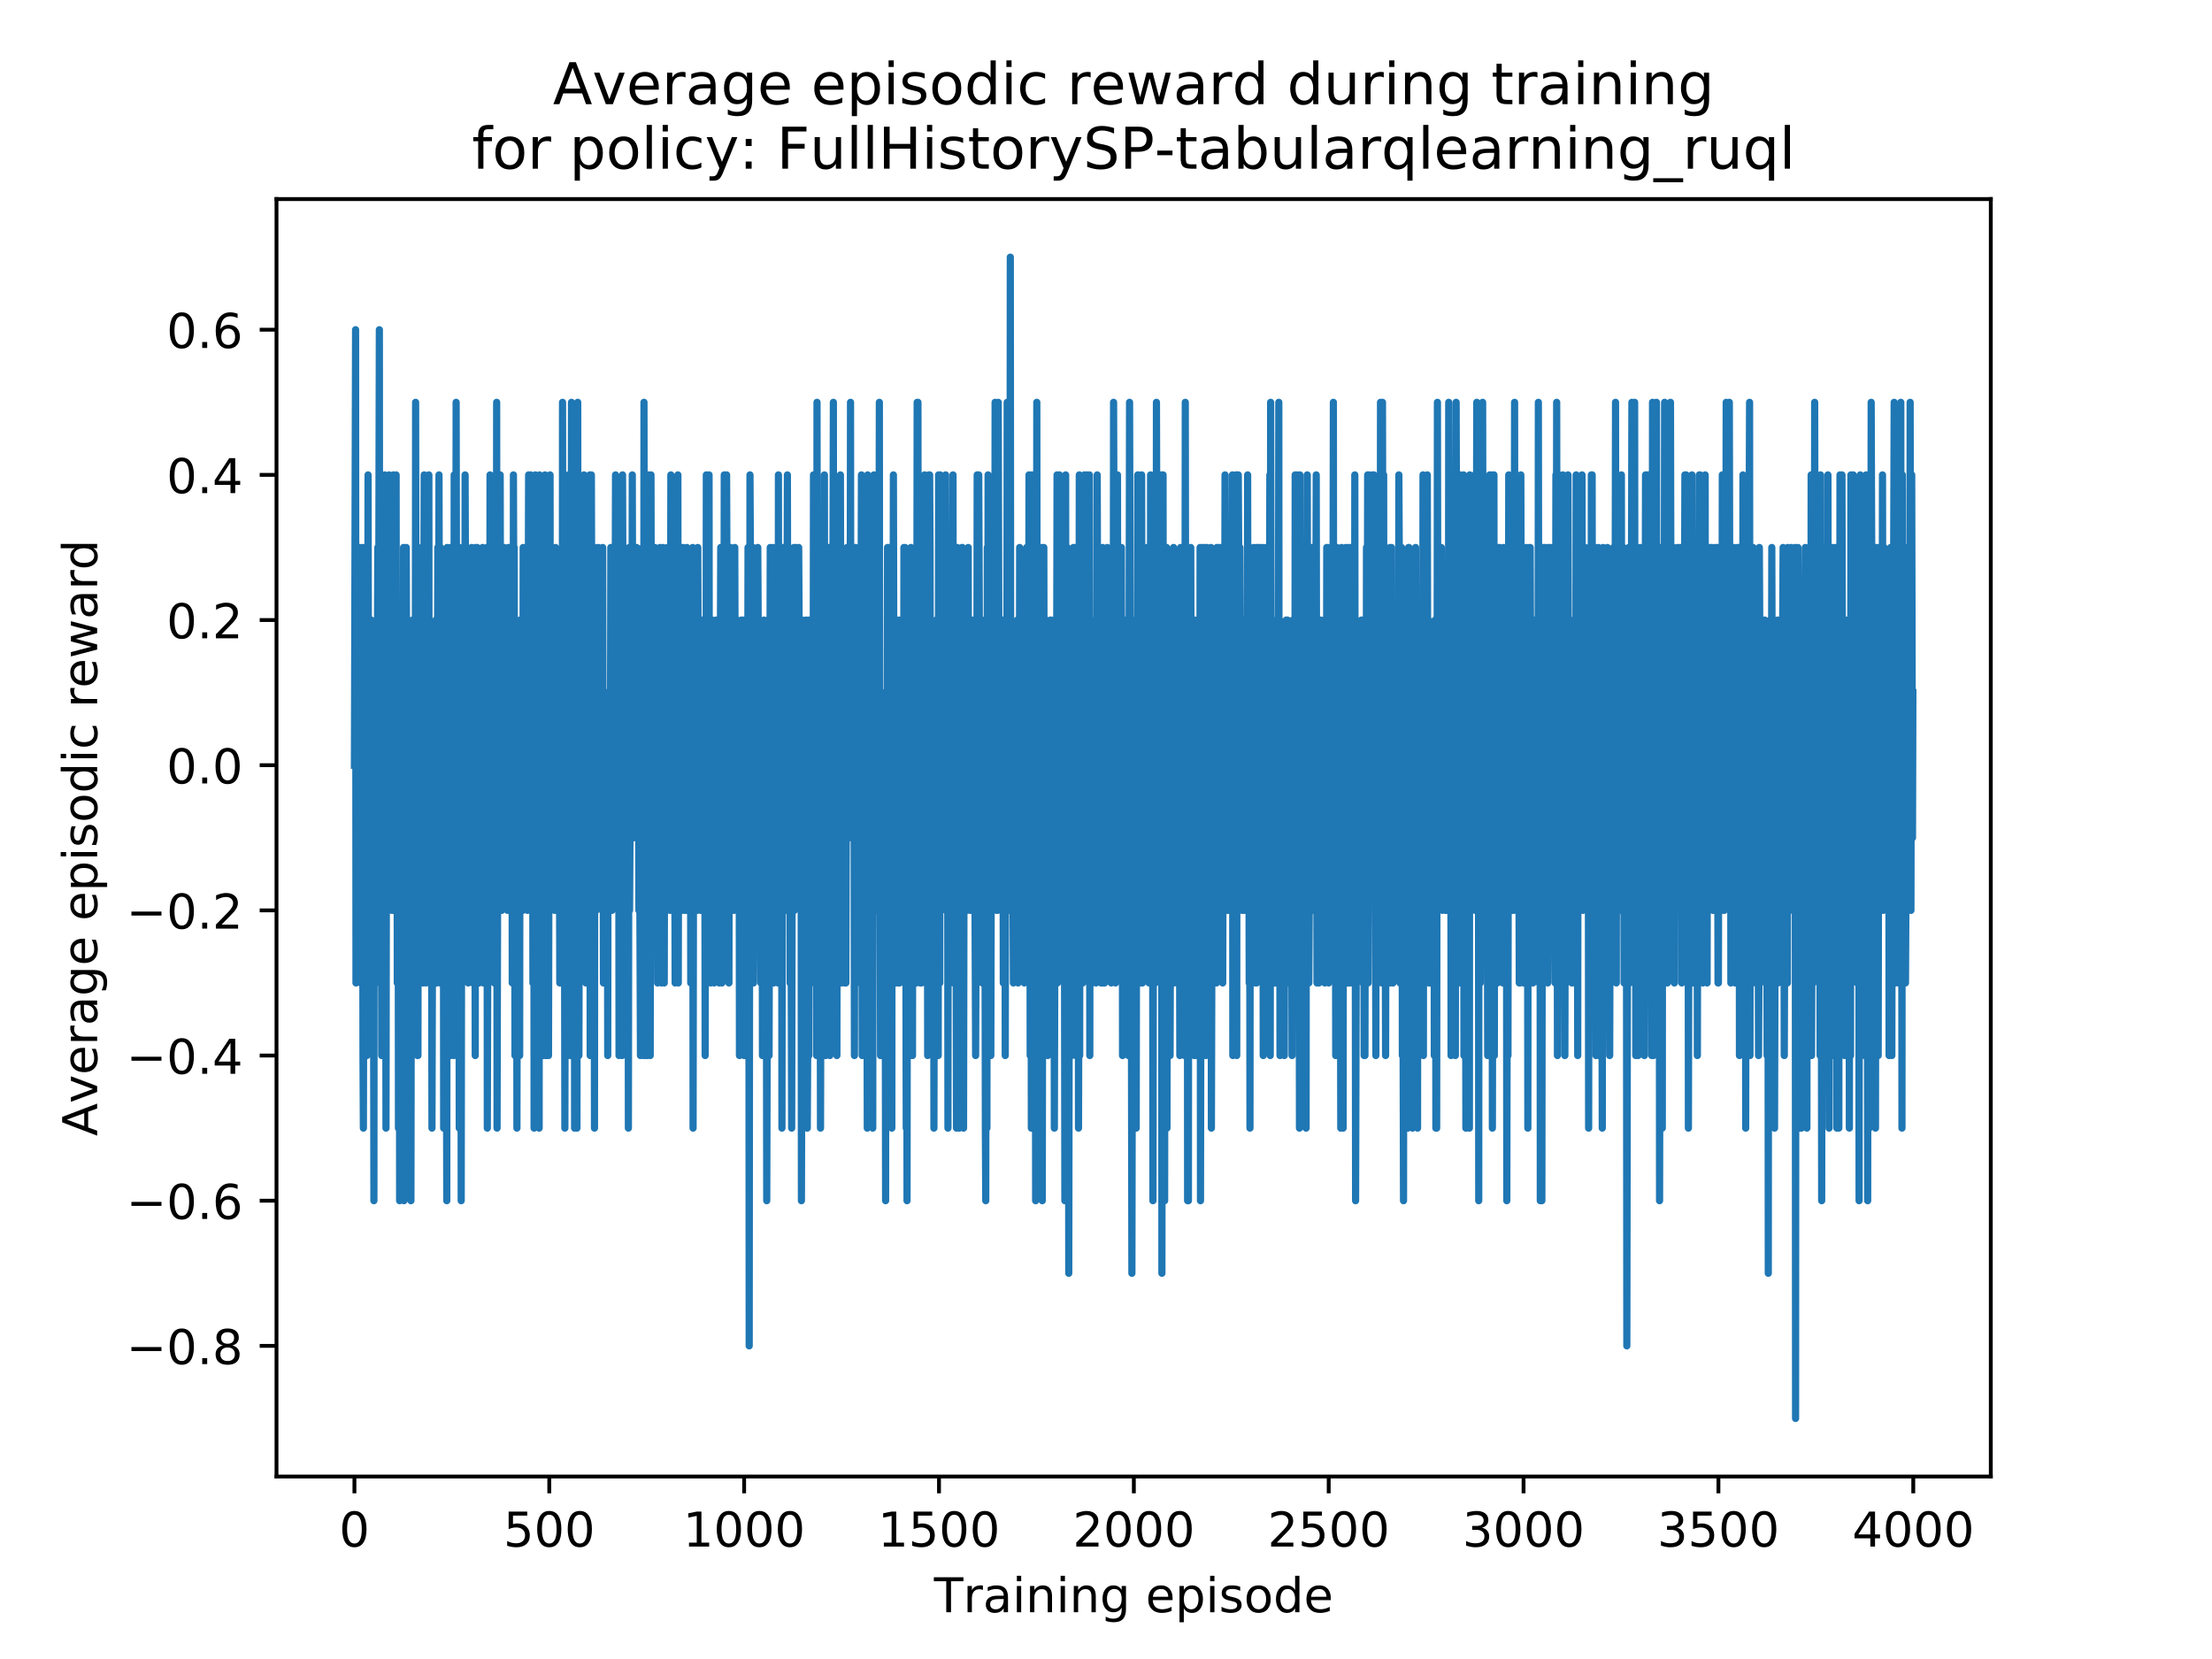 <?xml version="1.0" encoding="utf-8" standalone="no"?>
<!DOCTYPE svg PUBLIC "-//W3C//DTD SVG 1.1//EN"
  "http://www.w3.org/Graphics/SVG/1.1/DTD/svg11.dtd">
<!-- Created with matplotlib (https://matplotlib.org/) -->
<svg height="345.6pt" version="1.1" viewBox="0 0 460.8 345.6" width="460.8pt" xmlns="http://www.w3.org/2000/svg" xmlns:xlink="http://www.w3.org/1999/xlink">
 <defs>
  <style type="text/css">
*{stroke-linecap:butt;stroke-linejoin:round;}
  </style>
 </defs>
 <g id="figure_1">
  <g id="patch_1">
   <path d="M 0 345.6 
L 460.8 345.6 
L 460.8 0 
L 0 0 
z
" style="fill:#ffffff;"/>
  </g>
  <g id="axes_1">
   <g id="patch_2">
    <path d="M 57.6 307.584 
L 414.72 307.584 
L 414.72 41.472 
L 57.6 41.472 
z
" style="fill:#ffffff;"/>
   </g>
   <g id="matplotlib.axis_1">
    <g id="xtick_1">
     <g id="line2d_1">
      <defs>
       <path d="M 0 0 
L 0 3.5 
" id="me88b7b52ba" style="stroke:#000000;stroke-width:0.8;"/>
      </defs>
      <g>
       <use style="stroke:#000000;stroke-width:0.8;" x="73.833" xlink:href="#me88b7b52ba" y="307.584"/>
      </g>
     </g>
     <g id="text_1">
      <!-- 0 -->
      <defs>
       <path d="M 31.781 66.406 
Q 24.172 66.406 20.328 58.906 
Q 16.5 51.422 16.5 36.375 
Q 16.5 21.391 20.328 13.891 
Q 24.172 6.391 31.781 6.391 
Q 39.453 6.391 43.281 13.891 
Q 47.125 21.391 47.125 36.375 
Q 47.125 51.422 43.281 58.906 
Q 39.453 66.406 31.781 66.406 
z
M 31.781 74.219 
Q 44.047 74.219 50.516 64.516 
Q 56.984 54.828 56.984 36.375 
Q 56.984 17.969 50.516 8.266 
Q 44.047 -1.422 31.781 -1.422 
Q 19.531 -1.422 13.062 8.266 
Q 6.594 17.969 6.594 36.375 
Q 6.594 54.828 13.062 64.516 
Q 19.531 74.219 31.781 74.219 
z
" id="DejaVuSans-48"/>
      </defs>
      <g transform="translate(70.651 322.182)scale(0.1 -0.1)">
       <use xlink:href="#DejaVuSans-48"/>
      </g>
     </g>
    </g>
    <g id="xtick_2">
     <g id="line2d_2">
      <g>
       <use style="stroke:#000000;stroke-width:0.8;" x="114.425" xlink:href="#me88b7b52ba" y="307.584"/>
      </g>
     </g>
     <g id="text_2">
      <!-- 500 -->
      <defs>
       <path d="M 10.797 72.906 
L 49.516 72.906 
L 49.516 64.594 
L 19.828 64.594 
L 19.828 46.734 
Q 21.969 47.469 24.109 47.828 
Q 26.266 48.188 28.422 48.188 
Q 40.625 48.188 47.75 41.5 
Q 54.891 34.812 54.891 23.391 
Q 54.891 11.625 47.562 5.094 
Q 40.234 -1.422 26.906 -1.422 
Q 22.312 -1.422 17.547 -0.641 
Q 12.797 0.141 7.719 1.703 
L 7.719 11.625 
Q 12.109 9.234 16.797 8.062 
Q 21.484 6.891 26.703 6.891 
Q 35.156 6.891 40.078 11.328 
Q 45.016 15.766 45.016 23.391 
Q 45.016 31 40.078 35.438 
Q 35.156 39.891 26.703 39.891 
Q 22.75 39.891 18.812 39.016 
Q 14.891 38.141 10.797 36.281 
z
" id="DejaVuSans-53"/>
      </defs>
      <g transform="translate(104.881 322.182)scale(0.1 -0.1)">
       <use xlink:href="#DejaVuSans-53"/>
       <use x="63.623" xlink:href="#DejaVuSans-48"/>
       <use x="127.246" xlink:href="#DejaVuSans-48"/>
      </g>
     </g>
    </g>
    <g id="xtick_3">
     <g id="line2d_3">
      <g>
       <use style="stroke:#000000;stroke-width:0.8;" x="155.017" xlink:href="#me88b7b52ba" y="307.584"/>
      </g>
     </g>
     <g id="text_3">
      <!-- 1000 -->
      <defs>
       <path d="M 12.406 8.297 
L 28.516 8.297 
L 28.516 63.922 
L 10.984 60.406 
L 10.984 69.391 
L 28.422 72.906 
L 38.281 72.906 
L 38.281 8.297 
L 54.391 8.297 
L 54.391 0 
L 12.406 0 
z
" id="DejaVuSans-49"/>
      </defs>
      <g transform="translate(142.292 322.182)scale(0.1 -0.1)">
       <use xlink:href="#DejaVuSans-49"/>
       <use x="63.623" xlink:href="#DejaVuSans-48"/>
       <use x="127.246" xlink:href="#DejaVuSans-48"/>
       <use x="190.869" xlink:href="#DejaVuSans-48"/>
      </g>
     </g>
    </g>
    <g id="xtick_4">
     <g id="line2d_4">
      <g>
       <use style="stroke:#000000;stroke-width:0.8;" x="195.609" xlink:href="#me88b7b52ba" y="307.584"/>
      </g>
     </g>
     <g id="text_4">
      <!-- 1500 -->
      <g transform="translate(182.884 322.182)scale(0.1 -0.1)">
       <use xlink:href="#DejaVuSans-49"/>
       <use x="63.623" xlink:href="#DejaVuSans-53"/>
       <use x="127.246" xlink:href="#DejaVuSans-48"/>
       <use x="190.869" xlink:href="#DejaVuSans-48"/>
      </g>
     </g>
    </g>
    <g id="xtick_5">
     <g id="line2d_5">
      <g>
       <use style="stroke:#000000;stroke-width:0.8;" x="236.201" xlink:href="#me88b7b52ba" y="307.584"/>
      </g>
     </g>
     <g id="text_5">
      <!-- 2000 -->
      <defs>
       <path d="M 19.188 8.297 
L 53.609 8.297 
L 53.609 0 
L 7.328 0 
L 7.328 8.297 
Q 12.938 14.109 22.625 23.891 
Q 32.328 33.688 34.812 36.531 
Q 39.547 41.844 41.422 45.531 
Q 43.312 49.219 43.312 52.781 
Q 43.312 58.594 39.234 62.25 
Q 35.156 65.922 28.609 65.922 
Q 23.969 65.922 18.812 64.312 
Q 13.672 62.703 7.812 59.422 
L 7.812 69.391 
Q 13.766 71.781 18.938 73 
Q 24.125 74.219 28.422 74.219 
Q 39.75 74.219 46.484 68.547 
Q 53.219 62.891 53.219 53.422 
Q 53.219 48.922 51.531 44.891 
Q 49.859 40.875 45.406 35.406 
Q 44.188 33.984 37.641 27.219 
Q 31.109 20.453 19.188 8.297 
z
" id="DejaVuSans-50"/>
      </defs>
      <g transform="translate(223.476 322.182)scale(0.1 -0.1)">
       <use xlink:href="#DejaVuSans-50"/>
       <use x="63.623" xlink:href="#DejaVuSans-48"/>
       <use x="127.246" xlink:href="#DejaVuSans-48"/>
       <use x="190.869" xlink:href="#DejaVuSans-48"/>
      </g>
     </g>
    </g>
    <g id="xtick_6">
     <g id="line2d_6">
      <g>
       <use style="stroke:#000000;stroke-width:0.8;" x="276.793" xlink:href="#me88b7b52ba" y="307.584"/>
      </g>
     </g>
     <g id="text_6">
      <!-- 2500 -->
      <g transform="translate(264.068 322.182)scale(0.1 -0.1)">
       <use xlink:href="#DejaVuSans-50"/>
       <use x="63.623" xlink:href="#DejaVuSans-53"/>
       <use x="127.246" xlink:href="#DejaVuSans-48"/>
       <use x="190.869" xlink:href="#DejaVuSans-48"/>
      </g>
     </g>
    </g>
    <g id="xtick_7">
     <g id="line2d_7">
      <g>
       <use style="stroke:#000000;stroke-width:0.8;" x="317.385" xlink:href="#me88b7b52ba" y="307.584"/>
      </g>
     </g>
     <g id="text_7">
      <!-- 3000 -->
      <defs>
       <path d="M 40.578 39.312 
Q 47.656 37.797 51.625 33 
Q 55.609 28.219 55.609 21.188 
Q 55.609 10.406 48.188 4.484 
Q 40.766 -1.422 27.094 -1.422 
Q 22.516 -1.422 17.656 -0.516 
Q 12.797 0.391 7.625 2.203 
L 7.625 11.719 
Q 11.719 9.328 16.594 8.109 
Q 21.484 6.891 26.812 6.891 
Q 36.078 6.891 40.938 10.547 
Q 45.797 14.203 45.797 21.188 
Q 45.797 27.641 41.281 31.266 
Q 36.766 34.906 28.719 34.906 
L 20.219 34.906 
L 20.219 43.016 
L 29.109 43.016 
Q 36.375 43.016 40.234 45.922 
Q 44.094 48.828 44.094 54.297 
Q 44.094 59.906 40.109 62.906 
Q 36.141 65.922 28.719 65.922 
Q 24.656 65.922 20.016 65.031 
Q 15.375 64.156 9.812 62.312 
L 9.812 71.094 
Q 15.438 72.656 20.344 73.438 
Q 25.25 74.219 29.594 74.219 
Q 40.828 74.219 47.359 69.109 
Q 53.906 64.016 53.906 55.328 
Q 53.906 49.266 50.438 45.094 
Q 46.969 40.922 40.578 39.312 
z
" id="DejaVuSans-51"/>
      </defs>
      <g transform="translate(304.66 322.182)scale(0.1 -0.1)">
       <use xlink:href="#DejaVuSans-51"/>
       <use x="63.623" xlink:href="#DejaVuSans-48"/>
       <use x="127.246" xlink:href="#DejaVuSans-48"/>
       <use x="190.869" xlink:href="#DejaVuSans-48"/>
      </g>
     </g>
    </g>
    <g id="xtick_8">
     <g id="line2d_8">
      <g>
       <use style="stroke:#000000;stroke-width:0.8;" x="357.976" xlink:href="#me88b7b52ba" y="307.584"/>
      </g>
     </g>
     <g id="text_8">
      <!-- 3500 -->
      <g transform="translate(345.251 322.182)scale(0.1 -0.1)">
       <use xlink:href="#DejaVuSans-51"/>
       <use x="63.623" xlink:href="#DejaVuSans-53"/>
       <use x="127.246" xlink:href="#DejaVuSans-48"/>
       <use x="190.869" xlink:href="#DejaVuSans-48"/>
      </g>
     </g>
    </g>
    <g id="xtick_9">
     <g id="line2d_9">
      <g>
       <use style="stroke:#000000;stroke-width:0.8;" x="398.568" xlink:href="#me88b7b52ba" y="307.584"/>
      </g>
     </g>
     <g id="text_9">
      <!-- 4000 -->
      <defs>
       <path d="M 37.797 64.312 
L 12.891 25.391 
L 37.797 25.391 
z
M 35.203 72.906 
L 47.609 72.906 
L 47.609 25.391 
L 58.016 25.391 
L 58.016 17.188 
L 47.609 17.188 
L 47.609 0 
L 37.797 0 
L 37.797 17.188 
L 4.891 17.188 
L 4.891 26.703 
z
" id="DejaVuSans-52"/>
      </defs>
      <g transform="translate(385.843 322.182)scale(0.1 -0.1)">
       <use xlink:href="#DejaVuSans-52"/>
       <use x="63.623" xlink:href="#DejaVuSans-48"/>
       <use x="127.246" xlink:href="#DejaVuSans-48"/>
       <use x="190.869" xlink:href="#DejaVuSans-48"/>
      </g>
     </g>
    </g>
    <g id="text_10">
     <!-- Training episode -->
     <defs>
      <path d="M -0.297 72.906 
L 61.375 72.906 
L 61.375 64.594 
L 35.5 64.594 
L 35.5 0 
L 25.594 0 
L 25.594 64.594 
L -0.297 64.594 
z
" id="DejaVuSans-84"/>
      <path d="M 41.109 46.297 
Q 39.594 47.172 37.812 47.578 
Q 36.031 48 33.891 48 
Q 26.266 48 22.188 43.047 
Q 18.109 38.094 18.109 28.812 
L 18.109 0 
L 9.078 0 
L 9.078 54.688 
L 18.109 54.688 
L 18.109 46.188 
Q 20.953 51.172 25.484 53.578 
Q 30.031 56 36.531 56 
Q 37.453 56 38.578 55.875 
Q 39.703 55.766 41.062 55.516 
z
" id="DejaVuSans-114"/>
      <path d="M 34.281 27.484 
Q 23.391 27.484 19.188 25 
Q 14.984 22.516 14.984 16.5 
Q 14.984 11.719 18.141 8.906 
Q 21.297 6.109 26.703 6.109 
Q 34.188 6.109 38.703 11.406 
Q 43.219 16.703 43.219 25.484 
L 43.219 27.484 
z
M 52.203 31.203 
L 52.203 0 
L 43.219 0 
L 43.219 8.297 
Q 40.141 3.328 35.547 0.953 
Q 30.953 -1.422 24.312 -1.422 
Q 15.922 -1.422 10.953 3.297 
Q 6 8.016 6 15.922 
Q 6 25.141 12.172 29.828 
Q 18.359 34.516 30.609 34.516 
L 43.219 34.516 
L 43.219 35.406 
Q 43.219 41.609 39.141 45 
Q 35.062 48.391 27.688 48.391 
Q 23 48.391 18.547 47.266 
Q 14.109 46.141 10.016 43.891 
L 10.016 52.203 
Q 14.938 54.109 19.578 55.047 
Q 24.219 56 28.609 56 
Q 40.484 56 46.344 49.844 
Q 52.203 43.703 52.203 31.203 
z
" id="DejaVuSans-97"/>
      <path d="M 9.422 54.688 
L 18.406 54.688 
L 18.406 0 
L 9.422 0 
z
M 9.422 75.984 
L 18.406 75.984 
L 18.406 64.594 
L 9.422 64.594 
z
" id="DejaVuSans-105"/>
      <path d="M 54.891 33.016 
L 54.891 0 
L 45.906 0 
L 45.906 32.719 
Q 45.906 40.484 42.875 44.328 
Q 39.844 48.188 33.797 48.188 
Q 26.516 48.188 22.312 43.547 
Q 18.109 38.922 18.109 30.906 
L 18.109 0 
L 9.078 0 
L 9.078 54.688 
L 18.109 54.688 
L 18.109 46.188 
Q 21.344 51.125 25.703 53.562 
Q 30.078 56 35.797 56 
Q 45.219 56 50.047 50.172 
Q 54.891 44.344 54.891 33.016 
z
" id="DejaVuSans-110"/>
      <path d="M 45.406 27.984 
Q 45.406 37.75 41.375 43.109 
Q 37.359 48.484 30.078 48.484 
Q 22.859 48.484 18.828 43.109 
Q 14.797 37.75 14.797 27.984 
Q 14.797 18.266 18.828 12.891 
Q 22.859 7.516 30.078 7.516 
Q 37.359 7.516 41.375 12.891 
Q 45.406 18.266 45.406 27.984 
z
M 54.391 6.781 
Q 54.391 -7.172 48.188 -13.984 
Q 42 -20.797 29.203 -20.797 
Q 24.469 -20.797 20.266 -20.094 
Q 16.062 -19.391 12.109 -17.922 
L 12.109 -9.188 
Q 16.062 -11.328 19.922 -12.344 
Q 23.781 -13.375 27.781 -13.375 
Q 36.625 -13.375 41.016 -8.766 
Q 45.406 -4.156 45.406 5.172 
L 45.406 9.625 
Q 42.625 4.781 38.281 2.391 
Q 33.938 0 27.875 0 
Q 17.828 0 11.672 7.656 
Q 5.516 15.328 5.516 27.984 
Q 5.516 40.672 11.672 48.328 
Q 17.828 56 27.875 56 
Q 33.938 56 38.281 53.609 
Q 42.625 51.219 45.406 46.391 
L 45.406 54.688 
L 54.391 54.688 
z
" id="DejaVuSans-103"/>
      <path id="DejaVuSans-32"/>
      <path d="M 56.203 29.594 
L 56.203 25.203 
L 14.891 25.203 
Q 15.484 15.922 20.484 11.062 
Q 25.484 6.203 34.422 6.203 
Q 39.594 6.203 44.453 7.469 
Q 49.312 8.734 54.109 11.281 
L 54.109 2.781 
Q 49.266 0.734 44.188 -0.344 
Q 39.109 -1.422 33.891 -1.422 
Q 20.797 -1.422 13.156 6.188 
Q 5.516 13.812 5.516 26.812 
Q 5.516 40.234 12.766 48.109 
Q 20.016 56 32.328 56 
Q 43.359 56 49.781 48.891 
Q 56.203 41.797 56.203 29.594 
z
M 47.219 32.234 
Q 47.125 39.594 43.094 43.984 
Q 39.062 48.391 32.422 48.391 
Q 24.906 48.391 20.391 44.141 
Q 15.875 39.891 15.188 32.172 
z
" id="DejaVuSans-101"/>
      <path d="M 18.109 8.203 
L 18.109 -20.797 
L 9.078 -20.797 
L 9.078 54.688 
L 18.109 54.688 
L 18.109 46.391 
Q 20.953 51.266 25.266 53.625 
Q 29.594 56 35.594 56 
Q 45.562 56 51.781 48.094 
Q 58.016 40.188 58.016 27.297 
Q 58.016 14.406 51.781 6.484 
Q 45.562 -1.422 35.594 -1.422 
Q 29.594 -1.422 25.266 0.953 
Q 20.953 3.328 18.109 8.203 
z
M 48.688 27.297 
Q 48.688 37.203 44.609 42.844 
Q 40.531 48.484 33.406 48.484 
Q 26.266 48.484 22.188 42.844 
Q 18.109 37.203 18.109 27.297 
Q 18.109 17.391 22.188 11.75 
Q 26.266 6.109 33.406 6.109 
Q 40.531 6.109 44.609 11.75 
Q 48.688 17.391 48.688 27.297 
z
" id="DejaVuSans-112"/>
      <path d="M 44.281 53.078 
L 44.281 44.578 
Q 40.484 46.531 36.375 47.5 
Q 32.281 48.484 27.875 48.484 
Q 21.188 48.484 17.844 46.438 
Q 14.5 44.391 14.5 40.281 
Q 14.5 37.156 16.891 35.375 
Q 19.281 33.594 26.516 31.984 
L 29.594 31.297 
Q 39.156 29.25 43.188 25.516 
Q 47.219 21.781 47.219 15.094 
Q 47.219 7.469 41.188 3.016 
Q 35.156 -1.422 24.609 -1.422 
Q 20.219 -1.422 15.453 -0.562 
Q 10.688 0.297 5.422 2 
L 5.422 11.281 
Q 10.406 8.688 15.234 7.391 
Q 20.062 6.109 24.812 6.109 
Q 31.156 6.109 34.562 8.281 
Q 37.984 10.453 37.984 14.406 
Q 37.984 18.062 35.516 20.016 
Q 33.062 21.969 24.703 23.781 
L 21.578 24.516 
Q 13.234 26.266 9.516 29.906 
Q 5.812 33.547 5.812 39.891 
Q 5.812 47.609 11.281 51.797 
Q 16.75 56 26.812 56 
Q 31.781 56 36.172 55.266 
Q 40.578 54.547 44.281 53.078 
z
" id="DejaVuSans-115"/>
      <path d="M 30.609 48.391 
Q 23.391 48.391 19.188 42.75 
Q 14.984 37.109 14.984 27.297 
Q 14.984 17.484 19.156 11.844 
Q 23.344 6.203 30.609 6.203 
Q 37.797 6.203 41.984 11.859 
Q 46.188 17.531 46.188 27.297 
Q 46.188 37.016 41.984 42.703 
Q 37.797 48.391 30.609 48.391 
z
M 30.609 56 
Q 42.328 56 49.016 48.375 
Q 55.719 40.766 55.719 27.297 
Q 55.719 13.875 49.016 6.219 
Q 42.328 -1.422 30.609 -1.422 
Q 18.844 -1.422 12.172 6.219 
Q 5.516 13.875 5.516 27.297 
Q 5.516 40.766 12.172 48.375 
Q 18.844 56 30.609 56 
z
" id="DejaVuSans-111"/>
      <path d="M 45.406 46.391 
L 45.406 75.984 
L 54.391 75.984 
L 54.391 0 
L 45.406 0 
L 45.406 8.203 
Q 42.578 3.328 38.25 0.953 
Q 33.938 -1.422 27.875 -1.422 
Q 17.969 -1.422 11.734 6.484 
Q 5.516 14.406 5.516 27.297 
Q 5.516 40.188 11.734 48.094 
Q 17.969 56 27.875 56 
Q 33.938 56 38.25 53.625 
Q 42.578 51.266 45.406 46.391 
z
M 14.797 27.297 
Q 14.797 17.391 18.875 11.75 
Q 22.953 6.109 30.078 6.109 
Q 37.203 6.109 41.297 11.75 
Q 45.406 17.391 45.406 27.297 
Q 45.406 37.203 41.297 42.844 
Q 37.203 48.484 30.078 48.484 
Q 22.953 48.484 18.875 42.844 
Q 14.797 37.203 14.797 27.297 
z
" id="DejaVuSans-100"/>
     </defs>
     <g transform="translate(194.564 335.861)scale(0.1 -0.1)">
      <use xlink:href="#DejaVuSans-84"/>
      <use x="60.865" xlink:href="#DejaVuSans-114"/>
      <use x="101.979" xlink:href="#DejaVuSans-97"/>
      <use x="163.258" xlink:href="#DejaVuSans-105"/>
      <use x="191.041" xlink:href="#DejaVuSans-110"/>
      <use x="254.42" xlink:href="#DejaVuSans-105"/>
      <use x="282.203" xlink:href="#DejaVuSans-110"/>
      <use x="345.582" xlink:href="#DejaVuSans-103"/>
      <use x="409.059" xlink:href="#DejaVuSans-32"/>
      <use x="440.846" xlink:href="#DejaVuSans-101"/>
      <use x="502.369" xlink:href="#DejaVuSans-112"/>
      <use x="565.846" xlink:href="#DejaVuSans-105"/>
      <use x="593.629" xlink:href="#DejaVuSans-115"/>
      <use x="645.729" xlink:href="#DejaVuSans-111"/>
      <use x="706.91" xlink:href="#DejaVuSans-100"/>
      <use x="770.387" xlink:href="#DejaVuSans-101"/>
     </g>
    </g>
   </g>
   <g id="matplotlib.axis_2">
    <g id="ytick_1">
     <g id="line2d_10">
      <defs>
       <path d="M 0 0 
L -3.5 0 
" id="mff1bfdaea9" style="stroke:#000000;stroke-width:0.8;"/>
      </defs>
      <g>
       <use style="stroke:#000000;stroke-width:0.8;" x="57.6" xlink:href="#mff1bfdaea9" y="280.368"/>
      </g>
     </g>
     <g id="text_11">
      <!-- −0.8 -->
      <defs>
       <path d="M 10.594 35.5 
L 73.188 35.5 
L 73.188 27.203 
L 10.594 27.203 
z
" id="DejaVuSans-8722"/>
       <path d="M 10.688 12.406 
L 21 12.406 
L 21 0 
L 10.688 0 
z
" id="DejaVuSans-46"/>
       <path d="M 31.781 34.625 
Q 24.75 34.625 20.719 30.859 
Q 16.703 27.094 16.703 20.516 
Q 16.703 13.922 20.719 10.156 
Q 24.75 6.391 31.781 6.391 
Q 38.812 6.391 42.859 10.172 
Q 46.922 13.969 46.922 20.516 
Q 46.922 27.094 42.891 30.859 
Q 38.875 34.625 31.781 34.625 
z
M 21.922 38.812 
Q 15.578 40.375 12.031 44.719 
Q 8.5 49.078 8.5 55.328 
Q 8.5 64.062 14.719 69.141 
Q 20.953 74.219 31.781 74.219 
Q 42.672 74.219 48.875 69.141 
Q 55.078 64.062 55.078 55.328 
Q 55.078 49.078 51.531 44.719 
Q 48 40.375 41.703 38.812 
Q 48.828 37.156 52.797 32.312 
Q 56.781 27.484 56.781 20.516 
Q 56.781 9.906 50.312 4.234 
Q 43.844 -1.422 31.781 -1.422 
Q 19.734 -1.422 13.25 4.234 
Q 6.781 9.906 6.781 20.516 
Q 6.781 27.484 10.781 32.312 
Q 14.797 37.156 21.922 38.812 
z
M 18.312 54.391 
Q 18.312 48.734 21.844 45.562 
Q 25.391 42.391 31.781 42.391 
Q 38.141 42.391 41.719 45.562 
Q 45.312 48.734 45.312 54.391 
Q 45.312 60.062 41.719 63.234 
Q 38.141 66.406 31.781 66.406 
Q 25.391 66.406 21.844 63.234 
Q 18.312 60.062 18.312 54.391 
z
" id="DejaVuSans-56"/>
      </defs>
      <g transform="translate(26.317 284.167)scale(0.1 -0.1)">
       <use xlink:href="#DejaVuSans-8722"/>
       <use x="83.789" xlink:href="#DejaVuSans-48"/>
       <use x="147.412" xlink:href="#DejaVuSans-46"/>
       <use x="179.199" xlink:href="#DejaVuSans-56"/>
      </g>
     </g>
    </g>
    <g id="ytick_2">
     <g id="line2d_11">
      <g>
       <use style="stroke:#000000;stroke-width:0.8;" x="57.6" xlink:href="#mff1bfdaea9" y="250.128"/>
      </g>
     </g>
     <g id="text_12">
      <!-- −0.6 -->
      <defs>
       <path d="M 33.016 40.375 
Q 26.375 40.375 22.484 35.828 
Q 18.609 31.297 18.609 23.391 
Q 18.609 15.531 22.484 10.953 
Q 26.375 6.391 33.016 6.391 
Q 39.656 6.391 43.531 10.953 
Q 47.406 15.531 47.406 23.391 
Q 47.406 31.297 43.531 35.828 
Q 39.656 40.375 33.016 40.375 
z
M 52.594 71.297 
L 52.594 62.312 
Q 48.875 64.062 45.094 64.984 
Q 41.312 65.922 37.594 65.922 
Q 27.828 65.922 22.672 59.328 
Q 17.531 52.734 16.797 39.406 
Q 19.672 43.656 24.016 45.922 
Q 28.375 48.188 33.594 48.188 
Q 44.578 48.188 50.953 41.516 
Q 57.328 34.859 57.328 23.391 
Q 57.328 12.156 50.688 5.359 
Q 44.047 -1.422 33.016 -1.422 
Q 20.359 -1.422 13.672 8.266 
Q 6.984 17.969 6.984 36.375 
Q 6.984 53.656 15.188 63.938 
Q 23.391 74.219 37.203 74.219 
Q 40.922 74.219 44.703 73.484 
Q 48.484 72.75 52.594 71.297 
z
" id="DejaVuSans-54"/>
      </defs>
      <g transform="translate(26.317 253.927)scale(0.1 -0.1)">
       <use xlink:href="#DejaVuSans-8722"/>
       <use x="83.789" xlink:href="#DejaVuSans-48"/>
       <use x="147.412" xlink:href="#DejaVuSans-46"/>
       <use x="179.199" xlink:href="#DejaVuSans-54"/>
      </g>
     </g>
    </g>
    <g id="ytick_3">
     <g id="line2d_12">
      <g>
       <use style="stroke:#000000;stroke-width:0.8;" x="57.6" xlink:href="#mff1bfdaea9" y="219.888"/>
      </g>
     </g>
     <g id="text_13">
      <!-- −0.4 -->
      <g transform="translate(26.317 223.687)scale(0.1 -0.1)">
       <use xlink:href="#DejaVuSans-8722"/>
       <use x="83.789" xlink:href="#DejaVuSans-48"/>
       <use x="147.412" xlink:href="#DejaVuSans-46"/>
       <use x="179.199" xlink:href="#DejaVuSans-52"/>
      </g>
     </g>
    </g>
    <g id="ytick_4">
     <g id="line2d_13">
      <g>
       <use style="stroke:#000000;stroke-width:0.8;" x="57.6" xlink:href="#mff1bfdaea9" y="189.648"/>
      </g>
     </g>
     <g id="text_14">
      <!-- −0.2 -->
      <g transform="translate(26.317 193.447)scale(0.1 -0.1)">
       <use xlink:href="#DejaVuSans-8722"/>
       <use x="83.789" xlink:href="#DejaVuSans-48"/>
       <use x="147.412" xlink:href="#DejaVuSans-46"/>
       <use x="179.199" xlink:href="#DejaVuSans-50"/>
      </g>
     </g>
    </g>
    <g id="ytick_5">
     <g id="line2d_14">
      <g>
       <use style="stroke:#000000;stroke-width:0.8;" x="57.6" xlink:href="#mff1bfdaea9" y="159.408"/>
      </g>
     </g>
     <g id="text_15">
      <!-- 0.0 -->
      <g transform="translate(34.697 163.207)scale(0.1 -0.1)">
       <use xlink:href="#DejaVuSans-48"/>
       <use x="63.623" xlink:href="#DejaVuSans-46"/>
       <use x="95.41" xlink:href="#DejaVuSans-48"/>
      </g>
     </g>
    </g>
    <g id="ytick_6">
     <g id="line2d_15">
      <g>
       <use style="stroke:#000000;stroke-width:0.8;" x="57.6" xlink:href="#mff1bfdaea9" y="129.168"/>
      </g>
     </g>
     <g id="text_16">
      <!-- 0.2 -->
      <g transform="translate(34.697 132.967)scale(0.1 -0.1)">
       <use xlink:href="#DejaVuSans-48"/>
       <use x="63.623" xlink:href="#DejaVuSans-46"/>
       <use x="95.41" xlink:href="#DejaVuSans-50"/>
      </g>
     </g>
    </g>
    <g id="ytick_7">
     <g id="line2d_16">
      <g>
       <use style="stroke:#000000;stroke-width:0.8;" x="57.6" xlink:href="#mff1bfdaea9" y="98.928"/>
      </g>
     </g>
     <g id="text_17">
      <!-- 0.4 -->
      <g transform="translate(34.697 102.727)scale(0.1 -0.1)">
       <use xlink:href="#DejaVuSans-48"/>
       <use x="63.623" xlink:href="#DejaVuSans-46"/>
       <use x="95.41" xlink:href="#DejaVuSans-52"/>
      </g>
     </g>
    </g>
    <g id="ytick_8">
     <g id="line2d_17">
      <g>
       <use style="stroke:#000000;stroke-width:0.8;" x="57.6" xlink:href="#mff1bfdaea9" y="68.688"/>
      </g>
     </g>
     <g id="text_18">
      <!-- 0.6 -->
      <g transform="translate(34.697 72.487)scale(0.1 -0.1)">
       <use xlink:href="#DejaVuSans-48"/>
       <use x="63.623" xlink:href="#DejaVuSans-46"/>
       <use x="95.41" xlink:href="#DejaVuSans-54"/>
      </g>
     </g>
    </g>
    <g id="text_19">
     <!-- Average episodic reward -->
     <defs>
      <path d="M 34.188 63.188 
L 20.797 26.906 
L 47.609 26.906 
z
M 28.609 72.906 
L 39.797 72.906 
L 67.578 0 
L 57.328 0 
L 50.688 18.703 
L 17.828 18.703 
L 11.188 0 
L 0.781 0 
z
" id="DejaVuSans-65"/>
      <path d="M 2.984 54.688 
L 12.5 54.688 
L 29.594 8.797 
L 46.688 54.688 
L 56.203 54.688 
L 35.688 0 
L 23.484 0 
z
" id="DejaVuSans-118"/>
      <path d="M 48.781 52.594 
L 48.781 44.188 
Q 44.969 46.297 41.141 47.344 
Q 37.312 48.391 33.406 48.391 
Q 24.656 48.391 19.812 42.844 
Q 14.984 37.312 14.984 27.297 
Q 14.984 17.281 19.812 11.734 
Q 24.656 6.203 33.406 6.203 
Q 37.312 6.203 41.141 7.25 
Q 44.969 8.297 48.781 10.406 
L 48.781 2.094 
Q 45.016 0.344 40.984 -0.531 
Q 36.969 -1.422 32.422 -1.422 
Q 20.062 -1.422 12.781 6.344 
Q 5.516 14.109 5.516 27.297 
Q 5.516 40.672 12.859 48.328 
Q 20.219 56 33.016 56 
Q 37.156 56 41.109 55.141 
Q 45.062 54.297 48.781 52.594 
z
" id="DejaVuSans-99"/>
      <path d="M 4.203 54.688 
L 13.188 54.688 
L 24.422 12.016 
L 35.594 54.688 
L 46.188 54.688 
L 57.422 12.016 
L 68.609 54.688 
L 77.594 54.688 
L 63.281 0 
L 52.688 0 
L 40.922 44.828 
L 29.109 0 
L 18.5 0 
z
" id="DejaVuSans-119"/>
     </defs>
     <g transform="translate(20.238 236.658)rotate(-90)scale(0.1 -0.1)">
      <use xlink:href="#DejaVuSans-65"/>
      <use x="68.33" xlink:href="#DejaVuSans-118"/>
      <use x="127.51" xlink:href="#DejaVuSans-101"/>
      <use x="189.033" xlink:href="#DejaVuSans-114"/>
      <use x="230.146" xlink:href="#DejaVuSans-97"/>
      <use x="291.426" xlink:href="#DejaVuSans-103"/>
      <use x="354.902" xlink:href="#DejaVuSans-101"/>
      <use x="416.426" xlink:href="#DejaVuSans-32"/>
      <use x="448.213" xlink:href="#DejaVuSans-101"/>
      <use x="509.736" xlink:href="#DejaVuSans-112"/>
      <use x="573.213" xlink:href="#DejaVuSans-105"/>
      <use x="600.996" xlink:href="#DejaVuSans-115"/>
      <use x="653.096" xlink:href="#DejaVuSans-111"/>
      <use x="714.277" xlink:href="#DejaVuSans-100"/>
      <use x="777.754" xlink:href="#DejaVuSans-105"/>
      <use x="805.537" xlink:href="#DejaVuSans-99"/>
      <use x="860.518" xlink:href="#DejaVuSans-32"/>
      <use x="892.305" xlink:href="#DejaVuSans-114"/>
      <use x="933.387" xlink:href="#DejaVuSans-101"/>
      <use x="994.91" xlink:href="#DejaVuSans-119"/>
      <use x="1076.697" xlink:href="#DejaVuSans-97"/>
      <use x="1137.977" xlink:href="#DejaVuSans-114"/>
      <use x="1179.074" xlink:href="#DejaVuSans-100"/>
     </g>
    </g>
   </g>
   <g id="line2d_18">
    <path clip-path="url(#pb5808fd19f)" d="M 73.833 159.408 
L 74.076 68.688 
L 74.157 204.768 
L 74.239 159.408 
L 74.32 144.288 
L 74.401 174.528 
L 74.563 129.168 
L 74.645 174.528 
L 74.888 114.048 
L 75.05 174.528 
L 75.132 204.768 
L 75.456 114.048 
L 75.619 219.888 
L 75.7 235.008 
L 75.944 129.168 
L 76.025 114.048 
L 76.187 219.888 
L 76.268 114.048 
L 76.431 219.888 
L 76.512 204.768 
L 76.674 98.928 
L 76.837 189.648 
L 76.999 129.168 
L 77.08 144.288 
L 77.161 129.168 
L 77.242 204.768 
L 77.324 129.168 
L 77.405 204.768 
L 77.567 159.408 
L 77.648 204.768 
L 77.73 144.288 
L 77.892 250.128 
L 77.973 144.288 
L 78.054 174.528 
L 78.135 144.288 
L 78.298 204.768 
L 78.379 144.288 
L 78.46 189.648 
L 78.704 114.048 
L 78.785 174.528 
L 79.028 68.688 
L 79.11 189.648 
L 79.353 114.048 
L 79.434 144.288 
L 79.516 219.888 
L 79.759 114.048 
L 79.922 189.648 
L 80.003 129.168 
L 80.084 189.648 
L 80.165 98.928 
L 80.246 219.888 
L 80.327 174.528 
L 80.409 235.008 
L 80.571 129.168 
L 80.733 174.528 
L 80.815 159.408 
L 80.896 114.048 
L 80.977 174.528 
L 81.058 98.928 
L 81.139 174.528 
L 81.22 114.048 
L 81.302 129.168 
L 81.383 174.528 
L 81.464 144.288 
L 81.626 189.648 
L 81.708 129.168 
L 81.87 189.648 
L 81.951 98.928 
L 82.032 174.528 
L 82.113 129.168 
L 82.195 174.528 
L 82.357 129.168 
L 82.519 98.928 
L 82.601 189.648 
L 82.682 129.168 
L 82.763 204.768 
L 82.925 144.288 
L 83.007 235.008 
L 83.169 144.288 
L 83.25 250.128 
L 83.412 159.408 
L 83.494 174.528 
L 83.575 144.288 
L 83.737 159.408 
L 83.818 129.168 
L 83.9 219.888 
L 84.062 114.048 
L 84.143 250.128 
L 84.224 159.408 
L 84.305 204.768 
L 84.387 144.288 
L 84.468 159.408 
L 84.63 114.048 
L 84.793 174.528 
L 84.874 159.408 
L 84.955 174.528 
L 85.036 159.408 
L 85.117 189.648 
L 85.442 144.288 
L 85.523 144.288 
L 85.604 250.128 
L 85.767 144.288 
L 85.848 144.288 
L 85.929 129.168 
L 86.092 204.768 
L 86.173 159.408 
L 86.254 174.528 
L 86.416 144.288 
L 86.497 174.528 
L 86.579 83.808 
L 86.741 174.528 
L 86.822 144.288 
L 86.985 219.888 
L 87.066 219.888 
L 87.147 144.288 
L 87.228 189.648 
L 87.39 129.168 
L 87.472 174.528 
L 87.553 144.288 
L 87.715 159.408 
L 87.796 114.048 
L 87.959 189.648 
L 88.04 174.528 
L 88.121 204.768 
L 88.365 98.928 
L 88.689 204.768 
L 88.852 114.048 
L 88.933 189.648 
L 89.095 129.168 
L 89.176 144.288 
L 89.339 98.928 
L 89.42 204.768 
L 89.501 189.648 
L 89.582 189.648 
L 89.664 144.288 
L 89.745 189.648 
L 89.826 144.288 
L 89.988 235.008 
L 90.232 144.288 
L 90.475 189.648 
L 90.557 174.528 
L 90.638 204.768 
L 90.8 129.168 
L 90.881 144.288 
L 90.963 204.768 
L 91.206 114.048 
L 91.368 159.408 
L 91.45 98.928 
L 91.693 204.768 
L 91.774 114.048 
L 91.856 159.408 
L 91.937 129.168 
L 92.018 204.768 
L 92.099 129.168 
L 92.18 189.648 
L 92.343 144.288 
L 92.424 235.008 
L 92.505 129.168 
L 92.586 204.768 
L 92.667 174.528 
L 92.83 204.768 
L 92.911 174.528 
L 93.073 250.128 
L 93.155 114.048 
L 93.236 204.768 
L 93.317 129.168 
L 93.398 144.288 
L 93.479 129.168 
L 93.642 189.648 
L 93.804 114.048 
L 93.885 219.888 
L 94.048 129.168 
L 94.129 129.168 
L 94.21 144.288 
L 94.291 129.168 
L 94.372 189.648 
L 94.453 144.288 
L 94.535 219.888 
L 94.616 98.928 
L 94.778 204.768 
L 94.859 114.048 
L 94.941 159.408 
L 95.022 83.808 
L 95.265 219.888 
L 95.428 219.888 
L 95.59 159.408 
L 95.671 235.008 
L 95.752 114.048 
L 95.834 159.408 
L 95.915 144.288 
L 95.996 144.288 
L 96.077 250.128 
L 96.158 189.648 
L 96.239 204.768 
L 96.402 129.168 
L 96.483 174.528 
L 96.564 159.408 
L 96.645 159.408 
L 96.808 189.648 
L 96.889 98.928 
L 97.051 144.288 
L 97.133 114.048 
L 97.214 174.528 
L 97.295 114.048 
L 97.376 189.648 
L 97.457 174.528 
L 97.538 204.768 
L 97.62 159.408 
L 97.701 174.528 
L 97.782 174.528 
L 97.863 129.168 
L 98.026 189.648 
L 98.188 189.648 
L 98.269 114.048 
L 98.35 189.648 
L 98.431 174.528 
L 98.513 204.768 
L 98.675 129.168 
L 98.756 189.648 
L 98.837 129.168 
L 99 219.888 
L 99.081 114.048 
L 99.162 159.408 
L 99.243 144.288 
L 99.324 144.288 
L 99.406 114.048 
L 99.568 204.768 
L 99.649 189.648 
L 99.73 129.168 
L 99.812 204.768 
L 99.893 189.648 
L 99.974 129.168 
L 100.136 189.648 
L 100.218 129.168 
L 100.38 174.528 
L 100.461 174.528 
L 100.542 114.048 
L 100.705 204.768 
L 100.786 174.528 
L 100.867 144.288 
L 100.948 174.528 
L 101.111 129.168 
L 101.192 129.168 
L 101.354 174.528 
L 101.435 114.048 
L 101.516 235.008 
L 101.679 174.528 
L 101.841 144.288 
L 102.004 159.408 
L 102.085 98.928 
L 102.166 114.048 
L 102.247 189.648 
L 102.328 174.528 
L 102.409 189.648 
L 102.572 114.048 
L 102.734 189.648 
L 102.815 144.288 
L 102.978 204.768 
L 103.059 189.648 
L 103.14 129.168 
L 103.302 174.528 
L 103.384 159.408 
L 103.465 83.808 
L 103.546 235.008 
L 103.79 129.168 
L 103.871 114.048 
L 103.952 129.168 
L 104.033 189.648 
L 104.114 174.528 
L 104.196 98.928 
L 104.358 174.528 
L 104.439 159.408 
L 104.52 189.648 
L 104.683 114.048 
L 104.845 174.528 
L 105.007 114.048 
L 105.089 159.408 
L 105.17 144.288 
L 105.413 144.288 
L 105.576 159.408 
L 105.657 159.408 
L 105.738 189.648 
L 105.9 114.048 
L 105.982 144.288 
L 106.063 114.048 
L 106.144 129.168 
L 106.225 189.648 
L 106.306 159.408 
L 106.387 189.648 
L 106.631 114.048 
L 106.712 204.768 
L 106.793 159.408 
L 106.875 204.768 
L 106.956 98.928 
L 107.037 129.168 
L 107.118 114.048 
L 107.281 219.888 
L 107.443 159.408 
L 107.524 174.528 
L 107.605 159.408 
L 107.686 235.008 
L 107.849 144.288 
L 107.93 174.528 
L 108.011 159.408 
L 108.092 174.528 
L 108.174 159.408 
L 108.255 219.888 
L 108.336 129.168 
L 108.417 159.408 
L 108.498 189.648 
L 108.579 129.168 
L 108.661 159.408 
L 108.742 129.168 
L 108.904 189.648 
L 108.985 114.048 
L 109.148 144.288 
L 109.31 159.408 
L 109.391 159.408 
L 109.472 144.288 
L 109.554 174.528 
L 109.635 144.288 
L 109.716 174.528 
L 109.797 159.408 
L 109.878 189.648 
L 110.122 98.928 
L 110.284 129.168 
L 110.365 114.048 
L 110.447 129.168 
L 110.528 98.928 
L 110.771 189.648 
L 110.934 129.168 
L 111.015 204.768 
L 111.177 114.048 
L 111.259 235.008 
L 111.502 98.928 
L 111.664 189.648 
L 111.746 129.168 
L 111.989 189.648 
L 112.233 129.168 
L 112.314 235.008 
L 112.395 98.928 
L 112.557 189.648 
L 112.639 144.288 
L 112.72 159.408 
L 112.801 159.408 
L 112.882 189.648 
L 113.045 144.288 
L 113.207 219.888 
L 113.369 129.168 
L 113.45 129.168 
L 113.532 98.928 
L 113.613 219.888 
L 113.694 159.408 
L 113.775 174.528 
L 113.856 219.888 
L 114.019 144.288 
L 114.1 114.048 
L 114.262 219.888 
L 114.425 144.288 
L 114.506 174.528 
L 114.587 98.928 
L 114.668 189.648 
L 114.831 144.288 
L 114.912 159.408 
L 114.993 129.168 
L 115.074 144.288 
L 115.155 129.168 
L 115.237 174.528 
L 115.318 159.408 
L 115.399 129.168 
L 115.48 144.288 
L 115.561 189.648 
L 115.724 114.048 
L 115.805 159.408 
L 115.886 144.288 
L 116.13 189.648 
L 116.292 174.528 
L 116.373 189.648 
L 116.454 144.288 
L 116.617 204.768 
L 116.779 189.648 
L 116.86 204.768 
L 116.941 144.288 
L 117.104 204.768 
L 117.185 83.808 
L 117.347 204.768 
L 117.428 114.048 
L 117.51 129.168 
L 117.672 235.008 
L 117.916 114.048 
L 118.159 174.528 
L 118.24 144.288 
L 118.322 219.888 
L 118.403 98.928 
L 118.646 189.648 
L 118.727 144.288 
L 118.89 219.888 
L 119.052 83.808 
L 119.296 189.648 
L 119.377 129.168 
L 119.539 159.408 
L 119.62 129.168 
L 119.702 235.008 
L 119.864 144.288 
L 119.945 204.768 
L 120.026 114.048 
L 120.108 144.288 
L 120.189 235.008 
L 120.351 83.808 
L 120.432 189.648 
L 120.513 159.408 
L 120.595 219.888 
L 120.757 144.288 
L 120.838 174.528 
L 120.919 114.048 
L 121.001 129.168 
L 121.082 129.168 
L 121.163 159.408 
L 121.244 114.048 
L 121.325 159.408 
L 121.407 144.288 
L 121.488 129.168 
L 121.569 174.528 
L 121.65 98.928 
L 121.812 189.648 
L 121.894 114.048 
L 122.056 204.768 
L 122.137 144.288 
L 122.218 159.408 
L 122.381 129.168 
L 122.543 189.648 
L 122.624 174.528 
L 122.705 189.648 
L 122.868 98.928 
L 122.949 219.888 
L 123.193 98.928 
L 123.355 159.408 
L 123.436 129.168 
L 123.517 174.528 
L 123.68 114.048 
L 123.842 235.008 
L 123.923 114.048 
L 124.004 174.528 
L 124.086 144.288 
L 124.167 189.648 
L 124.248 159.408 
L 124.329 174.528 
L 124.492 144.288 
L 124.573 174.528 
L 124.654 114.048 
L 124.735 174.528 
L 124.816 159.408 
L 124.897 174.528 
L 125.141 129.168 
L 125.222 159.408 
L 125.303 144.288 
L 125.466 189.648 
L 125.547 114.048 
L 125.709 204.768 
L 125.79 144.288 
L 125.872 189.648 
L 126.034 144.288 
L 126.115 204.768 
L 126.196 144.288 
L 126.359 204.768 
L 126.44 144.288 
L 126.521 159.408 
L 126.602 219.888 
L 126.683 144.288 
L 126.765 189.648 
L 126.846 174.528 
L 126.927 144.288 
L 127.089 189.648 
L 127.252 114.048 
L 127.333 189.648 
L 127.414 144.288 
L 127.495 189.648 
L 127.576 174.528 
L 127.658 159.408 
L 127.739 174.528 
L 127.982 144.288 
L 128.064 159.408 
L 128.226 98.928 
L 128.307 159.408 
L 128.388 129.168 
L 128.551 174.528 
L 128.632 159.408 
L 128.713 144.288 
L 128.794 159.408 
L 128.875 144.288 
L 128.957 219.888 
L 129.038 129.168 
L 129.119 204.768 
L 129.2 129.168 
L 129.281 159.408 
L 129.363 129.168 
L 129.606 219.888 
L 129.687 98.928 
L 129.931 174.528 
L 130.093 159.408 
L 130.174 174.528 
L 130.256 159.408 
L 130.337 189.648 
L 130.499 129.168 
L 130.58 174.528 
L 130.661 144.288 
L 130.743 159.408 
L 130.824 144.288 
L 130.905 235.008 
L 131.067 114.048 
L 131.149 189.648 
L 131.23 174.528 
L 131.392 174.528 
L 131.555 159.408 
L 131.636 159.408 
L 131.717 98.928 
L 131.879 174.528 
L 131.96 114.048 
L 132.042 174.528 
L 132.123 159.408 
L 132.285 159.408 
L 132.366 144.288 
L 132.448 159.408 
L 132.61 114.048 
L 132.691 129.168 
L 132.853 144.288 
L 132.935 129.168 
L 133.016 144.288 
L 133.097 189.648 
L 133.178 159.408 
L 133.422 219.888 
L 133.746 129.168 
L 133.828 144.288 
L 133.909 114.048 
L 134.071 219.888 
L 134.152 83.808 
L 134.315 204.768 
L 134.477 174.528 
L 134.558 219.888 
L 134.639 129.168 
L 134.721 159.408 
L 134.802 144.288 
L 134.883 219.888 
L 134.964 114.048 
L 135.045 159.408 
L 135.127 98.928 
L 135.208 144.288 
L 135.289 129.168 
L 135.37 144.288 
L 135.451 219.888 
L 135.614 98.928 
L 135.695 144.288 
L 135.857 189.648 
L 135.938 129.168 
L 136.02 144.288 
L 136.101 174.528 
L 136.263 159.408 
L 136.344 174.528 
L 136.426 114.048 
L 136.507 129.168 
L 136.75 159.408 
L 136.831 129.168 
L 136.994 204.768 
L 137.156 174.528 
L 137.237 174.528 
L 137.319 159.408 
L 137.4 189.648 
L 137.481 114.048 
L 137.643 189.648 
L 137.724 159.408 
L 137.806 204.768 
L 137.887 129.168 
L 137.968 159.408 
L 138.13 114.048 
L 138.212 159.408 
L 138.293 129.168 
L 138.374 204.768 
L 138.536 129.168 
L 138.699 129.168 
L 138.861 189.648 
L 138.942 174.528 
L 139.023 114.048 
L 139.186 174.528 
L 139.267 174.528 
L 139.429 114.048 
L 139.511 129.168 
L 139.592 189.648 
L 139.754 98.928 
L 139.835 174.528 
L 139.916 144.288 
L 139.998 189.648 
L 140.16 129.168 
L 140.404 189.648 
L 140.485 189.648 
L 140.566 174.528 
L 140.647 204.768 
L 140.809 129.168 
L 140.891 174.528 
L 140.972 159.408 
L 141.053 144.288 
L 141.134 189.648 
L 141.215 98.928 
L 141.297 204.768 
L 141.459 114.048 
L 141.54 129.168 
L 141.702 174.528 
L 141.784 129.168 
L 141.865 159.408 
L 141.946 129.168 
L 142.108 189.648 
L 142.271 114.048 
L 142.352 159.408 
L 142.433 144.288 
L 142.514 144.288 
L 142.596 129.168 
L 142.677 189.648 
L 142.758 144.288 
L 142.839 174.528 
L 142.92 144.288 
L 143.001 189.648 
L 143.083 114.048 
L 143.164 144.288 
L 143.326 129.168 
L 143.489 189.648 
L 143.651 129.168 
L 143.732 159.408 
L 143.813 129.168 
L 143.894 204.768 
L 144.057 129.168 
L 144.138 144.288 
L 144.3 114.048 
L 144.382 235.008 
L 144.544 129.168 
L 144.787 174.528 
L 144.869 159.408 
L 144.95 189.648 
L 145.031 129.168 
L 145.112 144.288 
L 145.275 189.648 
L 145.356 114.048 
L 145.518 159.408 
L 145.599 159.408 
L 145.681 144.288 
L 145.762 159.408 
L 145.843 144.288 
L 146.005 189.648 
L 146.168 129.168 
L 146.249 174.528 
L 146.33 144.288 
L 146.411 189.648 
L 146.574 159.408 
L 146.736 174.528 
L 146.817 159.408 
L 146.898 219.888 
L 146.979 159.408 
L 147.061 189.648 
L 147.142 98.928 
L 147.304 174.528 
L 147.548 144.288 
L 147.629 174.528 
L 147.71 98.928 
L 147.791 189.648 
L 147.872 159.408 
L 148.035 204.768 
L 148.278 129.168 
L 148.36 129.168 
L 148.522 189.648 
L 148.684 144.288 
L 148.765 204.768 
L 148.928 159.408 
L 149.009 159.408 
L 149.171 129.168 
L 149.334 159.408 
L 149.415 174.528 
L 149.496 144.288 
L 149.577 189.648 
L 149.74 129.168 
L 149.821 204.768 
L 149.902 129.168 
L 149.983 159.408 
L 150.146 114.048 
L 150.308 174.528 
L 150.389 204.768 
L 150.552 174.528 
L 150.714 144.288 
L 150.795 159.408 
L 150.876 98.928 
L 151.039 174.528 
L 151.12 144.288 
L 151.282 159.408 
L 151.363 98.928 
L 151.688 189.648 
L 151.769 114.048 
L 151.85 204.768 
L 151.932 144.288 
L 152.013 159.408 
L 152.175 114.048 
L 152.256 144.288 
L 152.338 129.168 
L 152.419 189.648 
L 152.5 159.408 
L 152.662 174.528 
L 152.825 174.528 
L 152.906 189.648 
L 152.987 174.528 
L 153.068 114.048 
L 153.231 174.528 
L 153.312 174.528 
L 153.555 129.168 
L 153.718 159.408 
L 153.799 144.288 
L 153.88 159.408 
L 153.961 144.288 
L 154.042 219.888 
L 154.124 159.408 
L 154.205 174.528 
L 154.286 204.768 
L 154.448 129.168 
L 154.53 129.168 
L 154.611 189.648 
L 154.692 129.168 
L 154.854 204.768 
L 154.935 159.408 
L 155.017 219.888 
L 155.098 129.168 
L 155.179 159.408 
L 155.26 144.288 
L 155.341 219.888 
L 155.504 129.168 
L 155.666 204.768 
L 155.828 114.048 
L 155.91 129.168 
L 155.991 159.408 
L 156.072 280.368 
L 156.234 98.928 
L 156.316 114.048 
L 156.397 159.408 
L 156.478 144.288 
L 156.64 114.048 
L 156.803 204.768 
L 156.884 114.048 
L 156.965 204.768 
L 157.046 189.648 
L 157.127 189.648 
L 157.209 129.168 
L 157.29 174.528 
L 157.371 159.408 
L 157.452 144.288 
L 157.533 159.408 
L 157.615 129.168 
L 157.696 189.648 
L 157.858 114.048 
L 158.02 144.288 
L 158.183 129.168 
L 158.264 129.168 
L 158.426 144.288 
L 158.508 204.768 
L 158.67 144.288 
L 158.751 159.408 
L 158.832 219.888 
L 158.913 159.408 
L 158.995 204.768 
L 159.157 129.168 
L 159.319 174.528 
L 159.401 144.288 
L 159.482 189.648 
L 159.563 174.528 
L 159.644 189.648 
L 159.725 250.128 
L 159.807 219.888 
L 159.969 129.168 
L 160.212 219.888 
L 160.456 114.048 
L 160.537 129.168 
L 160.618 174.528 
L 160.7 159.408 
L 160.781 189.648 
L 160.862 144.288 
L 160.943 189.648 
L 161.024 114.048 
L 161.187 204.768 
L 161.349 159.408 
L 161.43 144.288 
L 161.511 174.528 
L 161.593 144.288 
L 161.674 189.648 
L 161.836 114.048 
L 162.08 204.768 
L 162.161 98.928 
L 162.242 204.768 
L 162.323 189.648 
L 162.404 129.168 
L 162.567 189.648 
L 162.648 189.648 
L 162.729 204.768 
L 162.81 144.288 
L 162.892 235.008 
L 163.054 114.048 
L 163.297 189.648 
L 163.379 144.288 
L 163.46 159.408 
L 163.541 144.288 
L 163.622 189.648 
L 163.703 159.408 
L 163.785 189.648 
L 164.028 98.928 
L 164.19 189.648 
L 164.353 114.048 
L 164.434 144.288 
L 164.515 129.168 
L 164.596 204.768 
L 164.678 144.288 
L 164.921 235.008 
L 165.083 144.288 
L 165.165 189.648 
L 165.246 144.288 
L 165.327 174.528 
L 165.408 114.048 
L 165.489 189.648 
L 165.571 174.528 
L 165.652 174.528 
L 165.733 159.408 
L 165.814 114.048 
L 166.058 174.528 
L 166.22 129.168 
L 166.301 129.168 
L 166.382 114.048 
L 166.626 159.408 
L 166.707 129.168 
L 166.87 144.288 
L 166.951 250.128 
L 167.032 219.888 
L 167.113 129.168 
L 167.194 159.408 
L 167.275 204.768 
L 167.357 174.528 
L 167.438 219.888 
L 167.681 144.288 
L 167.763 174.528 
L 167.844 129.168 
L 167.925 159.408 
L 168.006 144.288 
L 168.168 235.008 
L 168.25 219.888 
L 168.412 129.168 
L 168.493 219.888 
L 168.574 159.408 
L 168.656 174.528 
L 168.737 174.528 
L 168.818 159.408 
L 168.98 174.528 
L 169.061 144.288 
L 169.143 174.528 
L 169.224 144.288 
L 169.305 174.528 
L 169.386 159.408 
L 169.467 98.928 
L 169.549 129.168 
L 169.63 204.768 
L 169.792 114.048 
L 169.955 144.288 
L 170.036 144.288 
L 170.117 219.888 
L 170.198 83.808 
L 170.36 189.648 
L 170.442 114.048 
L 170.523 189.648 
L 170.604 174.528 
L 170.685 174.528 
L 170.766 144.288 
L 170.929 235.008 
L 171.172 129.168 
L 171.253 114.048 
L 171.416 189.648 
L 171.497 189.648 
L 171.578 219.888 
L 171.659 204.768 
L 171.741 98.928 
L 171.822 174.528 
L 171.903 144.288 
L 171.984 219.888 
L 172.146 114.048 
L 172.228 144.288 
L 172.39 129.168 
L 172.634 204.768 
L 172.715 114.048 
L 172.796 129.168 
L 172.877 219.888 
L 172.958 189.648 
L 173.121 129.168 
L 173.202 114.048 
L 173.364 204.768 
L 173.527 114.048 
L 173.608 83.808 
L 173.689 204.768 
L 173.77 129.168 
L 173.851 144.288 
L 174.014 144.288 
L 174.095 174.528 
L 174.176 129.168 
L 174.257 144.288 
L 174.338 219.888 
L 174.501 114.048 
L 174.582 189.648 
L 174.663 144.288 
L 174.744 189.648 
L 174.826 129.168 
L 174.988 189.648 
L 175.069 98.928 
L 175.313 204.768 
L 175.556 144.288 
L 175.637 189.648 
L 175.719 144.288 
L 175.8 189.648 
L 175.881 144.288 
L 175.962 204.768 
L 176.124 129.168 
L 176.206 204.768 
L 176.449 114.048 
L 176.53 129.168 
L 176.693 114.048 
L 176.855 144.288 
L 176.936 159.408 
L 177.099 144.288 
L 177.18 83.808 
L 177.261 174.528 
L 177.342 114.048 
L 177.505 144.288 
L 177.586 159.408 
L 177.748 129.168 
L 177.829 114.048 
L 177.911 144.288 
L 177.992 219.888 
L 178.073 159.408 
L 178.154 189.648 
L 178.235 114.048 
L 178.398 204.768 
L 178.641 129.168 
L 178.722 189.648 
L 178.804 174.528 
L 179.047 129.168 
L 179.128 189.648 
L 179.291 129.168 
L 179.372 129.168 
L 179.453 98.928 
L 179.615 219.888 
L 179.697 159.408 
L 179.778 174.528 
L 179.94 174.528 
L 180.021 144.288 
L 180.184 219.888 
L 180.346 129.168 
L 180.427 204.768 
L 180.508 144.288 
L 180.671 235.008 
L 180.752 98.928 
L 180.833 219.888 
L 180.996 129.168 
L 181.077 174.528 
L 181.158 159.408 
L 181.239 129.168 
L 181.401 219.888 
L 181.645 144.288 
L 181.726 144.288 
L 181.807 235.008 
L 181.889 159.408 
L 181.97 189.648 
L 182.051 98.928 
L 182.132 129.168 
L 182.294 159.408 
L 182.376 144.288 
L 182.457 159.408 
L 182.619 144.288 
L 182.7 159.408 
L 182.782 144.288 
L 182.863 189.648 
L 182.944 159.408 
L 183.025 174.528 
L 183.187 83.808 
L 183.269 189.648 
L 183.35 174.528 
L 183.431 219.888 
L 183.512 144.288 
L 183.675 219.888 
L 183.756 159.408 
L 183.837 174.528 
L 183.999 204.768 
L 184.243 144.288 
L 184.324 144.288 
L 184.486 250.128 
L 184.568 144.288 
L 184.649 159.408 
L 184.73 189.648 
L 184.892 114.048 
L 185.055 159.408 
L 185.136 114.048 
L 185.217 129.168 
L 185.298 144.288 
L 185.379 129.168 
L 185.461 159.408 
L 185.542 129.168 
L 185.704 219.888 
L 185.785 235.008 
L 185.867 114.048 
L 185.948 204.768 
L 186.11 98.928 
L 186.354 204.768 
L 186.516 129.168 
L 186.597 204.768 
L 186.678 129.168 
L 186.841 159.408 
L 187.003 144.288 
L 187.084 204.768 
L 187.247 129.168 
L 187.409 204.768 
L 187.571 159.408 
L 187.734 189.648 
L 187.896 174.528 
L 187.977 174.528 
L 188.059 129.168 
L 188.221 189.648 
L 188.302 114.048 
L 188.464 189.648 
L 188.546 114.048 
L 188.789 235.008 
L 188.87 159.408 
L 188.952 250.128 
L 189.033 174.528 
L 189.114 189.648 
L 189.195 129.168 
L 189.276 219.888 
L 189.357 189.648 
L 189.439 159.408 
L 189.52 219.888 
L 189.601 159.408 
L 189.682 219.888 
L 189.763 114.048 
L 189.845 144.288 
L 189.926 129.168 
L 190.088 219.888 
L 190.169 144.288 
L 190.25 174.528 
L 190.332 129.168 
L 190.575 189.648 
L 190.819 159.408 
L 190.9 204.768 
L 191.062 83.808 
L 191.144 174.528 
L 191.225 83.808 
L 191.306 174.528 
L 191.387 159.408 
L 191.468 189.648 
L 191.549 114.048 
L 191.712 204.768 
L 191.874 159.408 
L 191.955 204.768 
L 192.037 189.648 
L 192.118 189.648 
L 192.28 129.168 
L 192.361 174.528 
L 192.605 98.928 
L 192.686 114.048 
L 192.848 204.768 
L 193.011 129.168 
L 193.092 159.408 
L 193.173 144.288 
L 193.254 219.888 
L 193.335 144.288 
L 193.417 159.408 
L 193.498 98.928 
L 193.579 174.528 
L 193.66 98.928 
L 193.741 114.048 
L 193.904 189.648 
L 193.985 159.408 
L 194.066 174.528 
L 194.147 159.408 
L 194.31 189.648 
L 194.472 159.408 
L 194.553 235.008 
L 194.716 159.408 
L 194.878 174.528 
L 194.959 174.528 
L 195.04 129.168 
L 195.203 174.528 
L 195.284 174.528 
L 195.446 219.888 
L 195.527 98.928 
L 195.609 114.048 
L 195.771 204.768 
L 195.852 98.928 
L 196.015 174.528 
L 196.177 159.408 
L 196.258 174.528 
L 196.339 159.408 
L 196.42 174.528 
L 196.583 114.048 
L 196.664 144.288 
L 196.826 114.048 
L 196.908 129.168 
L 196.989 98.928 
L 197.07 189.648 
L 197.151 129.168 
L 197.313 174.528 
L 197.395 144.288 
L 197.476 235.008 
L 197.557 129.168 
L 197.719 189.648 
L 197.801 129.168 
L 197.882 144.288 
L 197.963 144.288 
L 198.044 159.408 
L 198.125 129.168 
L 198.288 174.528 
L 198.369 114.048 
L 198.45 129.168 
L 198.531 98.928 
L 198.612 204.768 
L 198.694 189.648 
L 198.856 189.648 
L 199.018 114.048 
L 199.262 235.008 
L 199.424 114.048 
L 199.505 159.408 
L 199.587 129.168 
L 199.749 219.888 
L 199.83 235.008 
L 199.993 129.168 
L 200.074 204.768 
L 200.398 114.048 
L 200.48 114.048 
L 200.561 174.528 
L 200.642 144.288 
L 200.723 235.008 
L 200.886 144.288 
L 201.048 159.408 
L 201.129 144.288 
L 201.292 189.648 
L 201.373 159.408 
L 201.454 189.648 
L 201.697 114.048 
L 201.779 174.528 
L 201.86 159.408 
L 202.103 189.648 
L 202.185 159.408 
L 202.266 174.528 
L 202.509 129.168 
L 202.672 174.528 
L 202.753 159.408 
L 202.834 189.648 
L 202.996 159.408 
L 203.24 219.888 
L 203.402 174.528 
L 203.483 159.408 
L 203.565 98.928 
L 203.646 159.408 
L 203.727 129.168 
L 203.808 174.528 
L 203.889 98.928 
L 204.133 159.408 
L 204.295 159.408 
L 204.376 174.528 
L 204.458 129.168 
L 204.62 204.768 
L 204.782 159.408 
L 204.864 159.408 
L 204.945 174.528 
L 205.107 129.168 
L 205.27 235.008 
L 205.351 250.128 
L 205.432 174.528 
L 205.513 189.648 
L 205.594 235.008 
L 205.675 114.048 
L 205.757 159.408 
L 205.838 98.928 
L 205.919 114.048 
L 206 114.048 
L 206.081 219.888 
L 206.244 144.288 
L 206.406 219.888 
L 206.65 114.048 
L 206.731 174.528 
L 206.812 159.408 
L 206.893 174.528 
L 206.974 144.288 
L 207.218 174.528 
L 207.299 83.808 
L 207.461 174.528 
L 207.624 189.648 
L 207.705 144.288 
L 207.786 189.648 
L 207.867 159.408 
L 207.949 83.808 
L 208.111 144.288 
L 208.192 129.168 
L 208.355 159.408 
L 208.436 159.408 
L 208.517 189.648 
L 208.598 174.528 
L 208.679 129.168 
L 208.76 189.648 
L 208.842 129.168 
L 208.923 144.288 
L 209.004 204.768 
L 209.166 159.408 
L 209.248 174.528 
L 209.329 129.168 
L 209.41 219.888 
L 209.572 129.168 
L 209.653 189.648 
L 209.735 159.408 
L 209.816 83.808 
L 210.059 159.408 
L 210.222 159.408 
L 210.303 189.648 
L 210.384 159.408 
L 210.465 53.568 
L 210.546 144.288 
L 210.628 129.168 
L 210.709 159.408 
L 210.871 144.288 
L 211.115 204.768 
L 211.358 144.288 
L 211.439 144.288 
L 211.602 159.408 
L 211.683 144.288 
L 211.764 189.648 
L 211.927 129.168 
L 212.089 204.768 
L 212.17 159.408 
L 212.251 189.648 
L 212.333 174.528 
L 212.414 114.048 
L 212.576 144.288 
L 212.657 129.168 
L 212.82 159.408 
L 212.901 174.528 
L 212.982 144.288 
L 213.144 189.648 
L 213.307 129.168 
L 213.388 204.768 
L 213.55 129.168 
L 213.631 189.648 
L 213.713 129.168 
L 213.794 159.408 
L 213.875 114.048 
L 213.956 129.168 
L 214.119 189.648 
L 214.281 144.288 
L 214.362 98.928 
L 214.443 204.768 
L 214.524 144.288 
L 214.606 219.888 
L 214.768 159.408 
L 214.849 235.008 
L 214.93 98.928 
L 215.093 189.648 
L 215.174 144.288 
L 215.336 174.528 
L 215.418 189.648 
L 215.661 159.408 
L 215.742 250.128 
L 215.823 129.168 
L 215.905 174.528 
L 215.986 83.808 
L 216.148 235.008 
L 216.229 114.048 
L 216.311 129.168 
L 216.473 159.408 
L 216.554 159.408 
L 216.635 174.528 
L 216.716 159.408 
L 216.798 219.888 
L 217.041 114.048 
L 217.122 250.128 
L 217.285 144.288 
L 217.366 144.288 
L 217.447 114.048 
L 217.528 159.408 
L 217.609 129.168 
L 217.772 189.648 
L 217.934 129.168 
L 218.015 204.768 
L 218.097 144.288 
L 218.259 219.888 
L 218.502 144.288 
L 218.665 189.648 
L 218.827 129.168 
L 218.908 189.648 
L 218.99 129.168 
L 219.152 174.528 
L 219.233 159.408 
L 219.396 174.528 
L 219.477 144.288 
L 219.558 159.408 
L 219.639 235.008 
L 219.72 204.768 
L 219.883 129.168 
L 220.045 174.528 
L 220.207 98.928 
L 220.289 204.768 
L 220.37 144.288 
L 220.451 159.408 
L 220.694 98.928 
L 220.857 159.408 
L 220.938 114.048 
L 221.1 144.288 
L 221.182 144.288 
L 221.344 159.408 
L 221.425 114.048 
L 221.669 189.648 
L 221.75 189.648 
L 221.831 250.128 
L 221.993 98.928 
L 222.075 250.128 
L 222.237 144.288 
L 222.318 114.048 
L 222.399 204.768 
L 222.481 174.528 
L 222.562 159.408 
L 222.643 265.248 
L 222.805 159.408 
L 222.886 189.648 
L 223.13 144.288 
L 223.211 219.888 
L 223.292 159.408 
L 223.455 189.648 
L 223.617 114.048 
L 223.779 159.408 
L 223.942 114.048 
L 224.104 219.888 
L 224.267 114.048 
L 224.348 204.768 
L 224.429 129.168 
L 224.51 174.528 
L 224.591 114.048 
L 224.672 235.008 
L 224.754 204.768 
L 224.835 98.928 
L 224.916 219.888 
L 224.997 114.048 
L 225.078 144.288 
L 225.241 189.648 
L 225.322 189.648 
L 225.484 144.288 
L 225.565 204.768 
L 225.647 144.288 
L 225.728 189.648 
L 225.89 98.928 
L 225.971 114.048 
L 226.053 114.048 
L 226.296 189.648 
L 226.377 98.928 
L 226.459 189.648 
L 226.54 159.408 
L 226.621 114.048 
L 226.783 174.528 
L 226.946 98.928 
L 227.027 219.888 
L 227.108 129.168 
L 227.189 174.528 
L 227.27 129.168 
L 227.352 144.288 
L 227.433 174.528 
L 227.514 144.288 
L 227.595 204.768 
L 227.676 189.648 
L 227.757 144.288 
L 227.839 159.408 
L 227.92 159.408 
L 228.001 174.528 
L 228.163 159.408 
L 228.326 204.768 
L 228.569 98.928 
L 228.65 129.168 
L 228.732 114.048 
L 228.894 189.648 
L 229.056 114.048 
L 229.138 189.648 
L 229.3 144.288 
L 229.381 204.768 
L 229.462 159.408 
L 229.625 204.768 
L 229.706 114.048 
L 229.787 204.768 
L 229.868 159.408 
L 229.949 189.648 
L 230.031 159.408 
L 230.112 204.768 
L 230.193 159.408 
L 230.274 174.528 
L 230.437 159.408 
L 230.518 159.408 
L 230.68 114.048 
L 230.761 174.528 
L 230.842 144.288 
L 230.924 159.408 
L 231.005 129.168 
L 231.086 174.528 
L 231.167 159.408 
L 231.248 159.408 
L 231.33 144.288 
L 231.492 204.768 
L 231.573 144.288 
L 231.654 159.408 
L 231.735 159.408 
L 231.817 174.528 
L 231.898 159.408 
L 231.979 83.808 
L 232.223 159.408 
L 232.304 144.288 
L 232.385 204.768 
L 232.466 189.648 
L 232.791 98.928 
L 232.872 159.408 
L 232.953 144.288 
L 233.034 189.648 
L 233.116 129.168 
L 233.197 144.288 
L 233.278 144.288 
L 233.359 189.648 
L 233.44 174.528 
L 233.522 174.528 
L 233.603 114.048 
L 233.684 174.528 
L 233.765 129.168 
L 233.846 219.888 
L 233.927 159.408 
L 234.009 174.528 
L 234.09 204.768 
L 234.252 129.168 
L 234.333 174.528 
L 234.415 144.288 
L 234.577 189.648 
L 234.658 159.408 
L 234.739 189.648 
L 234.902 174.528 
L 235.064 219.888 
L 235.308 83.808 
L 235.632 204.768 
L 235.713 219.888 
L 235.795 265.248 
L 235.957 174.528 
L 236.038 129.168 
L 236.119 189.648 
L 236.201 159.408 
L 236.363 189.648 
L 236.607 129.168 
L 236.688 235.008 
L 236.85 129.168 
L 236.931 174.528 
L 237.012 98.928 
L 237.094 189.648 
L 237.175 98.928 
L 237.256 204.768 
L 237.337 159.408 
L 237.418 174.528 
L 237.5 159.408 
L 237.581 204.768 
L 237.824 98.928 
L 237.987 204.768 
L 238.068 114.048 
L 238.23 174.528 
L 238.311 174.528 
L 238.393 189.648 
L 238.555 144.288 
L 238.636 144.288 
L 238.798 129.168 
L 238.88 159.408 
L 238.961 114.048 
L 239.042 174.528 
L 239.123 114.048 
L 239.204 159.408 
L 239.286 129.168 
L 239.367 204.768 
L 239.529 159.408 
L 239.61 204.768 
L 239.692 98.928 
L 239.854 174.528 
L 240.016 129.168 
L 240.097 159.408 
L 240.179 250.128 
L 240.341 144.288 
L 240.422 159.408 
L 240.585 114.048 
L 240.666 204.768 
L 240.747 129.168 
L 240.828 189.648 
L 240.909 83.808 
L 241.072 144.288 
L 241.153 174.528 
L 241.234 129.168 
L 241.315 144.288 
L 241.478 144.288 
L 241.64 189.648 
L 241.721 174.528 
L 241.965 98.928 
L 242.046 265.248 
L 242.208 129.168 
L 242.289 98.928 
L 242.371 219.888 
L 242.533 114.048 
L 242.614 250.128 
L 242.695 144.288 
L 242.858 204.768 
L 243.02 114.048 
L 243.101 235.008 
L 243.264 129.168 
L 243.345 144.288 
L 243.426 129.168 
L 243.588 204.768 
L 243.67 159.408 
L 243.751 219.888 
L 243.994 129.168 
L 244.075 174.528 
L 244.238 129.168 
L 244.4 174.528 
L 244.481 114.048 
L 244.563 204.768 
L 244.644 144.288 
L 244.725 159.408 
L 244.806 159.408 
L 244.887 129.168 
L 244.968 189.648 
L 245.131 129.168 
L 245.212 204.768 
L 245.293 129.168 
L 245.374 144.288 
L 245.456 159.408 
L 245.618 144.288 
L 245.78 219.888 
L 245.943 114.048 
L 246.024 189.648 
L 246.105 174.528 
L 246.267 129.168 
L 246.349 189.648 
L 246.43 174.528 
L 246.511 174.528 
L 246.592 114.048 
L 246.755 219.888 
L 246.917 83.808 
L 247.079 204.768 
L 247.323 129.168 
L 247.404 250.128 
L 247.485 144.288 
L 247.566 250.128 
L 247.648 144.288 
L 247.729 174.528 
L 248.053 114.048 
L 248.216 189.648 
L 248.297 129.168 
L 248.378 144.288 
L 248.622 204.768 
L 248.703 174.528 
L 248.784 219.888 
L 248.946 129.168 
L 249.271 219.888 
L 249.352 144.288 
L 249.434 219.888 
L 249.515 174.528 
L 249.596 189.648 
L 249.677 159.408 
L 249.758 189.648 
L 249.839 174.528 
L 249.921 204.768 
L 250.002 114.048 
L 250.083 250.128 
L 250.245 159.408 
L 250.408 114.048 
L 250.57 159.408 
L 250.733 129.168 
L 250.814 204.768 
L 250.895 114.048 
L 250.976 204.768 
L 251.057 159.408 
L 251.138 174.528 
L 251.22 219.888 
L 251.301 129.168 
L 251.382 144.288 
L 251.463 114.048 
L 251.626 159.408 
L 251.707 129.168 
L 251.788 144.288 
L 251.869 129.168 
L 252.031 144.288 
L 252.113 144.288 
L 252.194 204.768 
L 252.275 114.048 
L 252.356 235.008 
L 252.437 204.768 
L 252.681 144.288 
L 252.762 204.768 
L 252.924 144.288 
L 253.087 189.648 
L 253.249 129.168 
L 253.412 204.768 
L 253.493 114.048 
L 253.574 159.408 
L 253.736 114.048 
L 253.899 159.408 
L 253.98 114.048 
L 254.061 129.168 
L 254.142 129.168 
L 254.223 159.408 
L 254.305 144.288 
L 254.386 159.408 
L 254.467 114.048 
L 254.711 204.768 
L 254.792 174.528 
L 254.873 189.648 
L 255.035 159.408 
L 255.116 144.288 
L 255.198 98.928 
L 255.279 159.408 
L 255.36 144.288 
L 255.441 129.168 
L 255.604 189.648 
L 255.685 114.048 
L 255.847 189.648 
L 256.091 114.048 
L 256.172 174.528 
L 256.334 114.048 
L 256.415 129.168 
L 256.497 189.648 
L 256.74 98.928 
L 256.821 219.888 
L 256.902 114.048 
L 257.065 204.768 
L 257.227 129.168 
L 257.308 144.288 
L 257.471 98.928 
L 257.633 219.888 
L 257.714 98.928 
L 257.796 189.648 
L 257.958 98.928 
L 258.039 114.048 
L 258.12 189.648 
L 258.283 114.048 
L 258.445 159.408 
L 258.526 144.288 
L 258.607 174.528 
L 258.689 144.288 
L 258.77 189.648 
L 258.851 174.528 
L 259.013 174.528 
L 259.094 159.408 
L 259.176 189.648 
L 259.257 129.168 
L 259.419 174.528 
L 259.5 159.408 
L 259.582 189.648 
L 259.663 159.408 
L 259.744 189.648 
L 259.906 98.928 
L 259.987 159.408 
L 260.069 144.288 
L 260.15 159.408 
L 260.231 204.768 
L 260.312 159.408 
L 260.393 235.008 
L 260.475 129.168 
L 260.556 204.768 
L 260.637 144.288 
L 260.799 204.768 
L 260.881 129.168 
L 260.962 174.528 
L 261.043 159.408 
L 261.124 114.048 
L 261.205 129.168 
L 261.368 174.528 
L 261.449 144.288 
L 261.53 204.768 
L 261.611 189.648 
L 261.692 114.048 
L 261.774 204.768 
L 261.855 189.648 
L 262.017 114.048 
L 262.261 189.648 
L 262.342 114.048 
L 262.423 144.288 
L 262.504 114.048 
L 262.667 189.648 
L 262.829 129.168 
L 262.91 159.408 
L 262.991 114.048 
L 263.072 144.288 
L 263.154 219.888 
L 263.235 159.408 
L 263.316 174.528 
L 263.397 189.648 
L 263.478 144.288 
L 263.56 204.768 
L 263.722 114.048 
L 263.884 174.528 
L 263.965 129.168 
L 264.047 144.288 
L 264.128 129.168 
L 264.209 144.288 
L 264.29 129.168 
L 264.371 159.408 
L 264.534 98.928 
L 264.615 219.888 
L 264.696 83.808 
L 264.777 129.168 
L 264.859 174.528 
L 264.94 144.288 
L 265.021 189.648 
L 265.183 129.168 
L 265.264 189.648 
L 265.346 144.288 
L 265.508 204.768 
L 265.589 189.648 
L 265.67 204.768 
L 265.752 144.288 
L 265.833 159.408 
L 265.914 204.768 
L 265.995 144.288 
L 266.076 189.648 
L 266.157 159.408 
L 266.239 189.648 
L 266.401 83.808 
L 266.482 204.768 
L 266.563 129.168 
L 266.645 219.888 
L 266.726 204.768 
L 266.807 189.648 
L 266.888 204.768 
L 266.969 159.408 
L 267.05 174.528 
L 267.132 159.408 
L 267.213 174.528 
L 267.294 144.288 
L 267.375 159.408 
L 267.538 219.888 
L 267.7 144.288 
L 267.781 189.648 
L 267.944 129.168 
L 268.025 174.528 
L 268.106 159.408 
L 268.187 129.168 
L 268.268 189.648 
L 268.349 144.288 
L 268.512 204.768 
L 268.674 159.408 
L 268.755 174.528 
L 268.837 144.288 
L 268.918 159.408 
L 268.999 144.288 
L 269.161 219.888 
L 269.324 129.168 
L 269.405 204.768 
L 269.567 159.408 
L 269.73 189.648 
L 269.811 98.928 
L 269.892 159.408 
L 269.973 129.168 
L 270.054 204.768 
L 270.217 98.928 
L 270.379 144.288 
L 270.623 174.528 
L 270.704 235.008 
L 270.785 98.928 
L 270.866 144.288 
L 271.028 114.048 
L 271.11 204.768 
L 271.191 144.288 
L 271.272 159.408 
L 271.434 189.648 
L 271.597 114.048 
L 271.678 174.528 
L 271.759 114.048 
L 271.922 159.408 
L 272.003 174.528 
L 272.084 235.008 
L 272.165 114.048 
L 272.246 174.528 
L 272.327 98.928 
L 272.49 204.768 
L 272.571 159.408 
L 272.652 204.768 
L 272.733 189.648 
L 272.896 189.648 
L 272.977 129.168 
L 273.058 159.408 
L 273.139 144.288 
L 273.22 159.408 
L 273.302 114.048 
L 273.383 189.648 
L 273.464 114.048 
L 273.626 174.528 
L 273.708 129.168 
L 273.789 189.648 
L 273.951 114.048 
L 274.113 129.168 
L 274.195 98.928 
L 274.357 204.768 
L 274.519 189.648 
L 274.682 189.648 
L 274.763 204.768 
L 274.844 129.168 
L 274.925 174.528 
L 275.088 129.168 
L 275.169 189.648 
L 275.331 144.288 
L 275.412 144.288 
L 275.575 159.408 
L 275.656 159.408 
L 275.818 129.168 
L 275.981 204.768 
L 276.143 144.288 
L 276.224 129.168 
L 276.305 174.528 
L 276.387 114.048 
L 276.468 144.288 
L 276.63 114.048 
L 276.793 204.768 
L 276.874 159.408 
L 276.955 174.528 
L 277.036 144.288 
L 277.117 159.408 
L 277.198 129.168 
L 277.361 189.648 
L 277.442 159.408 
L 277.523 174.528 
L 277.604 114.048 
L 277.686 129.168 
L 277.767 83.808 
L 277.848 189.648 
L 277.929 159.408 
L 278.01 144.288 
L 278.092 174.528 
L 278.173 159.408 
L 278.254 219.888 
L 278.497 114.048 
L 278.66 219.888 
L 278.822 129.168 
L 278.985 219.888 
L 279.066 159.408 
L 279.147 174.528 
L 279.228 189.648 
L 279.309 235.008 
L 279.472 114.048 
L 279.796 235.008 
L 279.878 129.168 
L 279.959 189.648 
L 280.04 159.408 
L 280.121 174.528 
L 280.365 114.048 
L 280.446 204.768 
L 280.527 129.168 
L 280.608 204.768 
L 280.689 159.408 
L 280.771 204.768 
L 280.933 114.048 
L 281.176 204.768 
L 281.339 114.048 
L 281.42 144.288 
L 281.501 129.168 
L 281.664 204.768 
L 281.745 114.048 
L 281.826 204.768 
L 281.907 174.528 
L 281.988 144.288 
L 282.07 159.408 
L 282.151 204.768 
L 282.232 98.928 
L 282.394 250.128 
L 282.557 189.648 
L 282.638 159.408 
L 282.8 189.648 
L 282.963 144.288 
L 283.044 189.648 
L 283.125 144.288 
L 283.287 189.648 
L 283.612 129.168 
L 283.693 189.648 
L 283.774 129.168 
L 283.937 204.768 
L 284.018 129.168 
L 284.18 219.888 
L 284.261 159.408 
L 284.343 219.888 
L 284.505 129.168 
L 284.586 174.528 
L 284.667 114.048 
L 284.749 189.648 
L 284.911 98.928 
L 284.992 204.768 
L 285.155 129.168 
L 285.236 98.928 
L 285.317 159.408 
L 285.398 129.168 
L 285.479 174.528 
L 285.56 159.408 
L 285.642 129.168 
L 285.723 159.408 
L 285.885 98.928 
L 286.048 144.288 
L 286.21 98.928 
L 286.291 174.528 
L 286.372 159.408 
L 286.453 159.408 
L 286.616 219.888 
L 286.697 114.048 
L 286.778 189.648 
L 286.859 114.048 
L 286.941 129.168 
L 287.103 159.408 
L 287.184 114.048 
L 287.265 144.288 
L 287.346 129.168 
L 287.428 189.648 
L 287.509 174.528 
L 287.59 83.808 
L 287.671 189.648 
L 287.752 159.408 
L 287.834 204.768 
L 287.996 83.808 
L 288.158 174.528 
L 288.239 98.928 
L 288.321 189.648 
L 288.402 159.408 
L 288.483 159.408 
L 288.645 219.888 
L 288.808 144.288 
L 288.889 159.408 
L 288.97 129.168 
L 289.133 174.528 
L 289.214 189.648 
L 289.376 159.408 
L 289.457 159.408 
L 289.538 114.048 
L 289.62 204.768 
L 289.701 129.168 
L 289.782 159.408 
L 289.863 114.048 
L 289.944 189.648 
L 290.107 159.408 
L 290.188 204.768 
L 290.269 189.648 
L 290.35 189.648 
L 290.431 159.408 
L 290.513 189.648 
L 290.675 174.528 
L 290.756 189.648 
L 290.919 174.528 
L 291 189.648 
L 291.081 129.168 
L 291.162 189.648 
L 291.243 144.288 
L 291.324 174.528 
L 291.406 98.928 
L 291.487 114.048 
L 291.568 129.168 
L 291.649 204.768 
L 291.73 174.528 
L 291.893 189.648 
L 291.974 114.048 
L 292.055 144.288 
L 292.136 219.888 
L 292.218 189.648 
L 292.38 250.128 
L 292.461 159.408 
L 292.542 174.528 
L 292.623 174.528 
L 292.786 129.168 
L 292.948 204.768 
L 293.111 144.288 
L 293.273 235.008 
L 293.435 114.048 
L 293.516 114.048 
L 293.679 174.528 
L 293.76 129.168 
L 293.841 174.528 
L 294.004 144.288 
L 294.166 189.648 
L 294.247 235.008 
L 294.328 144.288 
L 294.409 189.648 
L 294.491 174.528 
L 294.572 174.528 
L 294.653 129.168 
L 294.815 159.408 
L 294.897 114.048 
L 295.059 219.888 
L 295.14 144.288 
L 295.302 235.008 
L 295.384 129.168 
L 295.465 204.768 
L 295.546 159.408 
L 295.627 174.528 
L 295.708 144.288 
L 295.79 174.528 
L 295.871 144.288 
L 295.952 189.648 
L 296.033 174.528 
L 296.196 144.288 
L 296.358 189.648 
L 296.439 98.928 
L 296.52 219.888 
L 296.601 114.048 
L 296.683 204.768 
L 296.845 129.168 
L 296.926 159.408 
L 297.007 144.288 
L 297.089 174.528 
L 297.17 144.288 
L 297.251 189.648 
L 297.332 98.928 
L 297.413 144.288 
L 297.494 129.168 
L 297.576 129.168 
L 297.657 204.768 
L 297.819 174.528 
L 297.982 204.768 
L 298.225 144.288 
L 298.306 204.768 
L 298.387 144.288 
L 298.469 204.768 
L 298.55 189.648 
L 298.712 144.288 
L 298.793 219.888 
L 298.956 129.168 
L 299.037 144.288 
L 299.118 235.008 
L 299.199 159.408 
L 299.281 235.008 
L 299.443 83.808 
L 299.605 189.648 
L 299.849 159.408 
L 299.93 174.528 
L 300.011 114.048 
L 300.174 174.528 
L 300.255 114.048 
L 300.498 189.648 
L 300.742 129.168 
L 300.904 159.408 
L 301.148 189.648 
L 301.391 189.648 
L 301.472 174.528 
L 301.554 129.168 
L 301.635 189.648 
L 301.716 174.528 
L 301.797 83.808 
L 301.96 189.648 
L 302.041 129.168 
L 302.122 189.648 
L 302.203 129.168 
L 302.284 219.888 
L 302.365 129.168 
L 302.447 204.768 
L 302.609 144.288 
L 302.69 189.648 
L 302.853 159.408 
L 302.934 189.648 
L 303.015 114.048 
L 303.177 219.888 
L 303.34 83.808 
L 303.502 144.288 
L 303.583 144.288 
L 303.664 114.048 
L 303.746 204.768 
L 303.827 189.648 
L 303.908 204.768 
L 303.989 129.168 
L 304.07 174.528 
L 304.233 98.928 
L 304.314 114.048 
L 304.476 159.408 
L 304.557 114.048 
L 304.639 189.648 
L 304.72 159.408 
L 304.801 189.648 
L 304.882 98.928 
L 304.963 219.888 
L 305.045 159.408 
L 305.126 174.528 
L 305.207 129.168 
L 305.369 235.008 
L 305.45 235.008 
L 305.532 114.048 
L 305.613 174.528 
L 305.694 114.048 
L 305.775 174.528 
L 305.856 129.168 
L 305.938 189.648 
L 306.019 144.288 
L 306.1 235.008 
L 306.181 98.928 
L 306.262 189.648 
L 306.344 159.408 
L 306.425 174.528 
L 306.506 114.048 
L 306.587 144.288 
L 306.668 129.168 
L 306.749 144.288 
L 306.912 114.048 
L 306.993 114.048 
L 307.074 174.528 
L 307.237 98.928 
L 307.318 189.648 
L 307.399 159.408 
L 307.48 159.408 
L 307.642 83.808 
L 307.724 159.408 
L 307.805 129.168 
L 307.886 159.408 
L 307.967 129.168 
L 308.048 250.128 
L 308.13 98.928 
L 308.211 129.168 
L 308.373 204.768 
L 308.535 144.288 
L 308.617 189.648 
L 308.86 83.808 
L 309.023 189.648 
L 309.104 189.648 
L 309.347 129.168 
L 309.591 189.648 
L 309.672 174.528 
L 309.753 129.168 
L 309.916 219.888 
L 309.997 129.168 
L 310.078 159.408 
L 310.159 144.288 
L 310.24 204.768 
L 310.322 98.928 
L 310.403 129.168 
L 310.484 174.528 
L 310.565 114.048 
L 310.727 174.528 
L 310.809 98.928 
L 310.89 235.008 
L 310.971 189.648 
L 311.052 114.048 
L 311.133 174.528 
L 311.215 98.928 
L 311.296 219.888 
L 311.377 159.408 
L 311.458 189.648 
L 311.539 174.528 
L 311.702 129.168 
L 311.864 159.408 
L 311.945 204.768 
L 312.026 114.048 
L 312.108 144.288 
L 312.27 174.528 
L 312.351 174.528 
L 312.432 114.048 
L 312.595 159.408 
L 312.757 144.288 
L 312.919 159.408 
L 313.001 144.288 
L 313.082 204.768 
L 313.244 114.048 
L 313.407 189.648 
L 313.569 144.288 
L 313.65 174.528 
L 313.731 144.288 
L 313.812 159.408 
L 313.894 250.128 
L 314.056 159.408 
L 314.137 219.888 
L 314.3 98.928 
L 314.462 144.288 
L 314.543 114.048 
L 314.624 189.648 
L 314.787 159.408 
L 314.949 174.528 
L 315.03 174.528 
L 315.111 189.648 
L 315.193 129.168 
L 315.355 189.648 
L 315.517 83.808 
L 315.598 174.528 
L 315.68 98.928 
L 315.923 174.528 
L 316.004 174.528 
L 316.167 144.288 
L 316.248 189.648 
L 316.329 144.288 
L 316.492 204.768 
L 316.573 189.648 
L 316.654 204.768 
L 316.816 98.928 
L 316.897 129.168 
L 316.979 114.048 
L 317.141 174.528 
L 317.303 159.408 
L 317.385 204.768 
L 317.466 189.648 
L 317.547 189.648 
L 317.709 144.288 
L 317.872 204.768 
L 317.953 114.048 
L 318.034 159.408 
L 318.115 144.288 
L 318.196 159.408 
L 318.278 235.008 
L 318.359 129.168 
L 318.44 144.288 
L 318.521 144.288 
L 318.602 114.048 
L 318.683 174.528 
L 318.765 114.048 
L 318.927 159.408 
L 319.008 174.528 
L 319.089 144.288 
L 319.333 204.768 
L 319.495 159.408 
L 319.576 174.528 
L 319.739 129.168 
L 319.901 174.528 
L 319.982 144.288 
L 320.307 189.648 
L 320.388 174.528 
L 320.47 83.808 
L 320.632 204.768 
L 320.794 114.048 
L 320.875 250.128 
L 320.957 219.888 
L 321.038 129.168 
L 321.119 159.408 
L 321.2 250.128 
L 321.363 114.048 
L 321.444 129.168 
L 321.525 174.528 
L 321.606 159.408 
L 321.768 114.048 
L 321.85 129.168 
L 321.931 114.048 
L 322.012 189.648 
L 322.093 174.528 
L 322.174 189.648 
L 322.337 144.288 
L 322.418 204.768 
L 322.58 114.048 
L 322.661 144.288 
L 322.743 129.168 
L 322.824 174.528 
L 322.986 114.048 
L 323.067 174.528 
L 323.149 144.288 
L 323.23 174.528 
L 323.311 159.408 
L 323.555 189.648 
L 323.636 129.168 
L 323.879 189.648 
L 323.96 204.768 
L 324.123 98.928 
L 324.204 144.288 
L 324.285 83.808 
L 324.448 219.888 
L 324.772 98.928 
L 324.935 174.528 
L 325.178 114.048 
L 325.259 189.648 
L 325.422 159.408 
L 325.503 144.288 
L 325.584 98.928 
L 325.746 189.648 
L 325.909 114.048 
L 325.99 219.888 
L 326.152 144.288 
L 326.234 204.768 
L 326.315 129.168 
L 326.396 159.408 
L 326.477 144.288 
L 326.558 159.408 
L 326.639 98.928 
L 326.721 144.288 
L 326.802 129.168 
L 326.964 174.528 
L 327.045 144.288 
L 327.127 174.528 
L 327.289 144.288 
L 327.37 144.288 
L 327.451 204.768 
L 327.614 159.408 
L 327.695 189.648 
L 327.857 129.168 
L 328.02 204.768 
L 328.182 159.408 
L 328.263 159.408 
L 328.344 98.928 
L 328.426 159.408 
L 328.507 129.168 
L 328.669 219.888 
L 328.75 129.168 
L 328.831 144.288 
L 328.913 174.528 
L 328.994 144.288 
L 329.237 189.648 
L 329.4 144.288 
L 329.481 144.288 
L 329.562 98.928 
L 329.724 189.648 
L 329.887 129.168 
L 329.968 159.408 
L 330.049 114.048 
L 330.13 144.288 
L 330.212 114.048 
L 330.455 174.528 
L 330.536 189.648 
L 330.618 159.408 
L 330.699 189.648 
L 330.861 144.288 
L 330.942 235.008 
L 331.105 114.048 
L 331.186 129.168 
L 331.267 174.528 
L 331.348 144.288 
L 331.429 204.768 
L 331.511 98.928 
L 331.592 174.528 
L 331.673 98.928 
L 331.754 174.528 
L 331.835 129.168 
L 331.916 159.408 
L 331.998 114.048 
L 332.079 204.768 
L 332.241 114.048 
L 332.322 189.648 
L 332.404 174.528 
L 332.485 219.888 
L 332.566 204.768 
L 332.728 144.288 
L 332.809 204.768 
L 332.972 114.048 
L 333.053 219.888 
L 333.215 144.288 
L 333.297 204.768 
L 333.459 129.168 
L 333.54 129.168 
L 333.784 235.008 
L 333.946 114.048 
L 334.027 204.768 
L 334.108 174.528 
L 334.19 174.528 
L 334.271 129.168 
L 334.352 174.528 
L 334.514 129.168 
L 334.677 159.408 
L 334.758 159.408 
L 334.839 114.048 
L 334.92 129.168 
L 335.001 144.288 
L 335.083 129.168 
L 335.326 219.888 
L 335.489 159.408 
L 335.57 159.408 
L 335.651 129.168 
L 335.813 144.288 
L 335.894 144.288 
L 335.976 174.528 
L 336.138 114.048 
L 336.3 174.528 
L 336.382 174.528 
L 336.544 83.808 
L 336.706 204.768 
L 336.787 114.048 
L 336.95 159.408 
L 337.031 159.408 
L 337.193 129.168 
L 337.437 189.648 
L 337.518 114.048 
L 337.599 129.168 
L 337.681 189.648 
L 337.762 98.928 
L 337.843 159.408 
L 337.924 114.048 
L 338.086 174.528 
L 338.168 114.048 
L 338.33 204.768 
L 338.411 144.288 
L 338.492 159.408 
L 338.574 144.288 
L 338.736 189.648 
L 338.817 174.528 
L 338.898 280.368 
L 339.061 174.528 
L 339.142 174.528 
L 339.304 114.048 
L 339.385 114.048 
L 339.467 204.768 
L 339.548 189.648 
L 339.629 174.528 
L 339.71 189.648 
L 339.954 83.808 
L 340.197 159.408 
L 340.278 144.288 
L 340.441 174.528 
L 340.522 83.808 
L 340.603 159.408 
L 340.684 129.168 
L 340.765 219.888 
L 340.847 114.048 
L 340.928 189.648 
L 341.009 174.528 
L 341.171 159.408 
L 341.253 219.888 
L 341.415 144.288 
L 341.496 144.288 
L 341.659 114.048 
L 341.821 174.528 
L 341.902 174.528 
L 341.983 204.768 
L 342.064 159.408 
L 342.146 204.768 
L 342.227 189.648 
L 342.389 159.408 
L 342.552 219.888 
L 342.795 98.928 
L 342.876 174.528 
L 342.957 98.928 
L 343.12 189.648 
L 343.363 98.928 
L 343.445 174.528 
L 343.526 144.288 
L 343.607 159.408 
L 343.688 114.048 
L 343.769 159.408 
L 343.932 98.928 
L 344.094 219.888 
L 344.256 83.808 
L 344.419 219.888 
L 344.5 204.768 
L 344.581 144.288 
L 344.662 189.648 
L 344.825 144.288 
L 344.906 144.288 
L 344.987 159.408 
L 345.068 83.808 
L 345.149 159.408 
L 345.231 144.288 
L 345.312 144.288 
L 345.555 204.768 
L 345.637 144.288 
L 345.718 250.128 
L 345.961 114.048 
L 346.042 144.288 
L 346.205 114.048 
L 346.286 235.008 
L 346.367 129.168 
L 346.448 189.648 
L 346.53 174.528 
L 346.611 189.648 
L 346.773 83.808 
L 346.854 159.408 
L 346.935 129.168 
L 347.017 144.288 
L 347.098 189.648 
L 347.179 144.288 
L 347.341 204.768 
L 347.585 98.928 
L 347.747 174.528 
L 347.991 83.808 
L 348.153 159.408 
L 348.234 174.528 
L 348.64 114.048 
L 348.803 204.768 
L 348.884 144.288 
L 348.965 159.408 
L 349.046 189.648 
L 349.127 144.288 
L 349.29 174.528 
L 349.371 189.648 
L 349.452 114.048 
L 349.533 174.528 
L 349.615 159.408 
L 349.696 159.408 
L 349.777 189.648 
L 349.939 114.048 
L 350.102 174.528 
L 350.264 114.048 
L 350.345 204.768 
L 350.426 144.288 
L 350.508 189.648 
L 350.589 159.408 
L 350.751 189.648 
L 350.995 98.928 
L 351.076 189.648 
L 351.157 174.528 
L 351.238 98.928 
L 351.319 174.528 
L 351.401 159.408 
L 351.482 204.768 
L 351.644 129.168 
L 351.725 235.008 
L 351.888 159.408 
L 351.969 144.288 
L 352.05 174.528 
L 352.212 144.288 
L 352.294 204.768 
L 352.456 98.928 
L 352.537 204.768 
L 352.618 174.528 
L 352.7 114.048 
L 352.781 174.528 
L 352.862 159.408 
L 352.943 144.288 
L 353.105 174.528 
L 353.187 189.648 
L 353.268 129.168 
L 353.349 174.528 
L 353.43 159.408 
L 353.511 129.168 
L 353.593 219.888 
L 353.674 174.528 
L 353.755 204.768 
L 353.998 98.928 
L 354.08 144.288 
L 354.161 98.928 
L 354.242 159.408 
L 354.323 144.288 
L 354.486 144.288 
L 354.567 174.528 
L 354.648 144.288 
L 354.729 204.768 
L 354.81 189.648 
L 354.892 174.528 
L 354.973 189.648 
L 355.054 159.408 
L 355.135 174.528 
L 355.216 98.928 
L 355.297 189.648 
L 355.46 129.168 
L 355.541 144.288 
L 355.622 204.768 
L 355.703 144.288 
L 355.785 159.408 
L 355.947 114.048 
L 356.028 174.528 
L 356.109 129.168 
L 356.19 144.288 
L 356.272 144.288 
L 356.353 159.408 
L 356.515 114.048 
L 356.596 114.048 
L 356.84 189.648 
L 356.921 144.288 
L 357.002 174.528 
L 357.083 159.408 
L 357.165 189.648 
L 357.246 174.528 
L 357.327 114.048 
L 357.408 129.168 
L 357.489 144.288 
L 357.571 129.168 
L 357.652 159.408 
L 357.733 114.048 
L 357.895 204.768 
L 357.976 204.768 
L 358.058 159.408 
L 358.139 174.528 
L 358.22 174.528 
L 358.464 129.168 
L 358.626 159.408 
L 358.707 159.408 
L 358.788 98.928 
L 358.87 189.648 
L 358.951 174.528 
L 359.032 114.048 
L 359.194 189.648 
L 359.357 114.048 
L 359.438 174.528 
L 359.6 83.808 
L 359.763 159.408 
L 359.844 174.528 
L 359.925 144.288 
L 360.006 174.528 
L 360.087 159.408 
L 360.168 174.528 
L 360.25 83.808 
L 360.412 159.408 
L 360.493 129.168 
L 360.574 204.768 
L 360.818 129.168 
L 360.98 189.648 
L 361.143 159.408 
L 361.224 114.048 
L 361.467 204.768 
L 361.549 129.168 
L 361.63 159.408 
L 361.711 144.288 
L 361.792 159.408 
L 361.955 114.048 
L 362.036 129.168 
L 362.117 114.048 
L 362.198 129.168 
L 362.279 114.048 
L 362.36 219.888 
L 362.442 144.288 
L 362.604 204.768 
L 362.685 129.168 
L 362.848 204.768 
L 362.929 129.168 
L 363.01 159.408 
L 363.091 98.928 
L 363.172 114.048 
L 363.416 204.768 
L 363.497 189.648 
L 363.578 129.168 
L 363.659 235.008 
L 363.822 114.048 
L 363.984 204.768 
L 364.065 129.168 
L 364.146 174.528 
L 364.471 83.808 
L 364.552 219.888 
L 364.634 144.288 
L 364.796 174.528 
L 364.958 144.288 
L 365.039 144.288 
L 365.202 114.048 
L 365.364 189.648 
L 365.445 159.408 
L 365.689 204.768 
L 365.851 174.528 
L 365.933 189.648 
L 366.176 159.408 
L 366.338 219.888 
L 366.42 204.768 
L 366.501 114.048 
L 366.582 129.168 
L 366.663 129.168 
L 366.907 174.528 
L 366.988 144.288 
L 367.15 159.408 
L 367.231 129.168 
L 367.394 174.528 
L 367.475 189.648 
L 367.637 129.168 
L 367.8 204.768 
L 367.881 204.768 
L 367.962 159.408 
L 368.043 174.528 
L 368.124 219.888 
L 368.206 144.288 
L 368.287 159.408 
L 368.368 265.248 
L 368.449 144.288 
L 368.53 204.768 
L 368.612 144.288 
L 368.693 189.648 
L 368.774 129.168 
L 368.936 204.768 
L 369.099 114.048 
L 369.18 144.288 
L 369.261 174.528 
L 369.342 144.288 
L 369.423 159.408 
L 369.505 219.888 
L 369.586 174.528 
L 369.667 235.008 
L 369.911 144.288 
L 369.992 174.528 
L 370.073 159.408 
L 370.154 174.528 
L 370.316 129.168 
L 370.398 204.768 
L 370.479 159.408 
L 370.56 174.528 
L 370.641 189.648 
L 370.722 144.288 
L 370.804 174.528 
L 370.885 159.408 
L 370.966 174.528 
L 371.047 144.288 
L 371.128 174.528 
L 371.291 129.168 
L 371.372 129.168 
L 371.453 114.048 
L 371.534 129.168 
L 371.697 219.888 
L 371.859 174.528 
L 372.021 189.648 
L 372.184 129.168 
L 372.346 204.768 
L 372.427 114.048 
L 372.508 174.528 
L 372.59 144.288 
L 372.671 174.528 
L 372.752 129.168 
L 372.914 189.648 
L 373.158 114.048 
L 373.239 174.528 
L 373.32 159.408 
L 373.401 129.168 
L 373.483 159.408 
L 373.564 129.168 
L 373.726 159.408 
L 373.97 114.048 
L 374.051 295.488 
L 374.132 129.168 
L 374.213 174.528 
L 374.294 219.888 
L 374.538 114.048 
L 374.7 159.408 
L 374.863 159.408 
L 374.944 235.008 
L 375.187 144.288 
L 375.269 235.008 
L 375.431 159.408 
L 375.675 129.168 
L 375.918 174.528 
L 376.081 114.048 
L 376.162 174.528 
L 376.243 159.408 
L 376.405 235.008 
L 376.568 129.168 
L 376.649 204.768 
L 376.811 114.048 
L 376.892 144.288 
L 376.974 219.888 
L 377.055 159.408 
L 377.136 189.648 
L 377.217 174.528 
L 377.298 98.928 
L 377.379 219.888 
L 377.623 144.288 
L 377.704 204.768 
L 377.867 129.168 
L 377.948 174.528 
L 378.029 83.808 
L 378.11 129.168 
L 378.191 98.928 
L 378.354 144.288 
L 378.435 144.288 
L 378.597 189.648 
L 378.76 114.048 
L 378.841 129.168 
L 378.922 114.048 
L 379.165 219.888 
L 379.247 98.928 
L 379.328 204.768 
L 379.409 189.648 
L 379.49 250.128 
L 379.653 114.048 
L 379.815 204.768 
L 379.896 114.048 
L 379.977 204.768 
L 380.14 129.168 
L 380.221 189.648 
L 380.302 144.288 
L 380.464 204.768 
L 380.627 174.528 
L 380.708 174.528 
L 380.789 98.928 
L 381.033 235.008 
L 381.195 129.168 
L 381.276 189.648 
L 381.439 144.288 
L 381.52 159.408 
L 381.682 114.048 
L 381.845 219.888 
L 382.007 174.528 
L 382.169 174.528 
L 382.25 204.768 
L 382.332 114.048 
L 382.413 189.648 
L 382.494 174.528 
L 382.575 144.288 
L 382.656 235.008 
L 382.819 114.048 
L 383.062 235.008 
L 383.144 114.048 
L 383.225 159.408 
L 383.306 98.928 
L 383.468 189.648 
L 383.549 174.528 
L 383.712 98.928 
L 383.955 204.768 
L 384.037 159.408 
L 384.118 174.528 
L 384.199 174.528 
L 384.28 219.888 
L 384.524 129.168 
L 384.605 189.648 
L 384.686 174.528 
L 384.767 144.288 
L 384.848 189.648 
L 384.93 129.168 
L 385.011 174.528 
L 385.173 144.288 
L 385.254 235.008 
L 385.335 144.288 
L 385.417 159.408 
L 385.498 219.888 
L 385.579 98.928 
L 385.66 189.648 
L 385.741 144.288 
L 385.823 189.648 
L 385.904 174.528 
L 386.066 98.928 
L 386.228 189.648 
L 386.31 159.408 
L 386.391 114.048 
L 386.472 129.168 
L 386.553 189.648 
L 386.716 144.288 
L 386.878 204.768 
L 387.04 204.768 
L 387.203 144.288 
L 387.284 250.128 
L 387.365 114.048 
L 387.446 159.408 
L 387.527 98.928 
L 387.609 129.168 
L 387.69 219.888 
L 387.771 144.288 
L 387.852 204.768 
L 388.015 114.048 
L 388.096 114.048 
L 388.177 144.288 
L 388.258 129.168 
L 388.42 219.888 
L 388.583 129.168 
L 388.664 159.408 
L 388.745 98.928 
L 388.826 204.768 
L 388.908 129.168 
L 388.989 159.408 
L 389.07 250.128 
L 389.232 114.048 
L 389.395 235.008 
L 389.476 189.648 
L 389.638 129.168 
L 389.719 159.408 
L 389.801 83.808 
L 389.963 129.168 
L 390.044 144.288 
L 390.207 114.048 
L 390.369 219.888 
L 390.531 144.288 
L 390.612 129.168 
L 390.694 235.008 
L 390.856 114.048 
L 390.937 129.168 
L 391.018 144.288 
L 391.1 129.168 
L 391.181 144.288 
L 391.262 219.888 
L 391.424 114.048 
L 391.505 129.168 
L 391.668 189.648 
L 391.749 129.168 
L 391.83 174.528 
L 391.911 159.408 
L 391.993 144.288 
L 392.074 159.408 
L 392.155 98.928 
L 392.317 189.648 
L 392.48 114.048 
L 392.642 144.288 
L 392.804 144.288 
L 392.886 174.528 
L 392.967 159.408 
L 393.048 174.528 
L 393.129 144.288 
L 393.373 189.648 
L 393.454 129.168 
L 393.535 219.888 
L 393.616 129.168 
L 393.697 159.408 
L 393.779 174.528 
L 393.86 114.048 
L 393.941 204.768 
L 394.022 129.168 
L 394.103 219.888 
L 394.266 129.168 
L 394.347 159.408 
L 394.59 83.808 
L 394.672 189.648 
L 394.753 174.528 
L 394.834 204.768 
L 394.915 189.648 
L 394.996 98.928 
L 395.078 189.648 
L 395.159 129.168 
L 395.24 144.288 
L 395.321 144.288 
L 395.483 204.768 
L 395.565 129.168 
L 395.727 189.648 
L 395.971 83.808 
L 396.052 204.768 
L 396.133 129.168 
L 396.214 235.008 
L 396.295 98.928 
L 396.376 159.408 
L 396.539 129.168 
L 396.62 144.288 
L 396.782 114.048 
L 396.864 129.168 
L 396.945 204.768 
L 397.026 189.648 
L 397.107 144.288 
L 397.188 159.408 
L 397.27 174.528 
L 397.351 114.048 
L 397.432 129.168 
L 397.513 129.168 
L 397.594 174.528 
L 397.675 159.408 
L 397.757 114.048 
L 397.838 174.528 
L 397.919 83.808 
L 398.081 189.648 
L 398.244 98.928 
L 398.406 174.528 
L 398.487 144.288 
L 398.487 144.288 
" style="fill:none;stroke:#1f77b4;stroke-linecap:square;stroke-width:1.5;"/>
   </g>
   <g id="patch_3">
    <path d="M 57.6 307.584 
L 57.6 41.472 
" style="fill:none;stroke:#000000;stroke-linecap:square;stroke-linejoin:miter;stroke-width:0.8;"/>
   </g>
   <g id="patch_4">
    <path d="M 414.72 307.584 
L 414.72 41.472 
" style="fill:none;stroke:#000000;stroke-linecap:square;stroke-linejoin:miter;stroke-width:0.8;"/>
   </g>
   <g id="patch_5">
    <path d="M 57.6 307.584 
L 414.72 307.584 
" style="fill:none;stroke:#000000;stroke-linecap:square;stroke-linejoin:miter;stroke-width:0.8;"/>
   </g>
   <g id="patch_6">
    <path d="M 57.6 41.472 
L 414.72 41.472 
" style="fill:none;stroke:#000000;stroke-linecap:square;stroke-linejoin:miter;stroke-width:0.8;"/>
   </g>
   <g id="text_20">
    <!-- Average episodic reward during training -->
    <defs>
     <path d="M 8.5 21.578 
L 8.5 54.688 
L 17.484 54.688 
L 17.484 21.922 
Q 17.484 14.156 20.5 10.266 
Q 23.531 6.391 29.594 6.391 
Q 36.859 6.391 41.078 11.031 
Q 45.312 15.672 45.312 23.688 
L 45.312 54.688 
L 54.297 54.688 
L 54.297 0 
L 45.312 0 
L 45.312 8.406 
Q 42.047 3.422 37.719 1 
Q 33.406 -1.422 27.688 -1.422 
Q 18.266 -1.422 13.375 4.438 
Q 8.5 10.297 8.5 21.578 
z
M 31.109 56 
z
" id="DejaVuSans-117"/>
     <path d="M 18.312 70.219 
L 18.312 54.688 
L 36.812 54.688 
L 36.812 47.703 
L 18.312 47.703 
L 18.312 18.016 
Q 18.312 11.328 20.141 9.422 
Q 21.969 7.516 27.594 7.516 
L 36.812 7.516 
L 36.812 0 
L 27.594 0 
Q 17.188 0 13.234 3.875 
Q 9.281 7.766 9.281 18.016 
L 9.281 47.703 
L 2.688 47.703 
L 2.688 54.688 
L 9.281 54.688 
L 9.281 70.219 
z
" id="DejaVuSans-116"/>
    </defs>
    <g transform="translate(115.191 21.701)scale(0.12 -0.12)">
     <use xlink:href="#DejaVuSans-65"/>
     <use x="68.33" xlink:href="#DejaVuSans-118"/>
     <use x="127.51" xlink:href="#DejaVuSans-101"/>
     <use x="189.033" xlink:href="#DejaVuSans-114"/>
     <use x="230.146" xlink:href="#DejaVuSans-97"/>
     <use x="291.426" xlink:href="#DejaVuSans-103"/>
     <use x="354.902" xlink:href="#DejaVuSans-101"/>
     <use x="416.426" xlink:href="#DejaVuSans-32"/>
     <use x="448.213" xlink:href="#DejaVuSans-101"/>
     <use x="509.736" xlink:href="#DejaVuSans-112"/>
     <use x="573.213" xlink:href="#DejaVuSans-105"/>
     <use x="600.996" xlink:href="#DejaVuSans-115"/>
     <use x="653.096" xlink:href="#DejaVuSans-111"/>
     <use x="714.277" xlink:href="#DejaVuSans-100"/>
     <use x="777.754" xlink:href="#DejaVuSans-105"/>
     <use x="805.537" xlink:href="#DejaVuSans-99"/>
     <use x="860.518" xlink:href="#DejaVuSans-32"/>
     <use x="892.305" xlink:href="#DejaVuSans-114"/>
     <use x="933.387" xlink:href="#DejaVuSans-101"/>
     <use x="994.91" xlink:href="#DejaVuSans-119"/>
     <use x="1076.697" xlink:href="#DejaVuSans-97"/>
     <use x="1137.977" xlink:href="#DejaVuSans-114"/>
     <use x="1179.074" xlink:href="#DejaVuSans-100"/>
     <use x="1242.551" xlink:href="#DejaVuSans-32"/>
     <use x="1274.338" xlink:href="#DejaVuSans-100"/>
     <use x="1337.814" xlink:href="#DejaVuSans-117"/>
     <use x="1401.193" xlink:href="#DejaVuSans-114"/>
     <use x="1442.307" xlink:href="#DejaVuSans-105"/>
     <use x="1470.09" xlink:href="#DejaVuSans-110"/>
     <use x="1533.469" xlink:href="#DejaVuSans-103"/>
     <use x="1596.945" xlink:href="#DejaVuSans-32"/>
     <use x="1628.732" xlink:href="#DejaVuSans-116"/>
     <use x="1667.941" xlink:href="#DejaVuSans-114"/>
     <use x="1709.055" xlink:href="#DejaVuSans-97"/>
     <use x="1770.334" xlink:href="#DejaVuSans-105"/>
     <use x="1798.117" xlink:href="#DejaVuSans-110"/>
     <use x="1861.496" xlink:href="#DejaVuSans-105"/>
     <use x="1889.279" xlink:href="#DejaVuSans-110"/>
     <use x="1952.658" xlink:href="#DejaVuSans-103"/>
    </g>
    <!-- for policy: FullHistorySP-tabularqlearning_ruql -->
    <defs>
     <path d="M 37.109 75.984 
L 37.109 68.5 
L 28.516 68.5 
Q 23.688 68.5 21.797 66.547 
Q 19.922 64.594 19.922 59.516 
L 19.922 54.688 
L 34.719 54.688 
L 34.719 47.703 
L 19.922 47.703 
L 19.922 0 
L 10.891 0 
L 10.891 47.703 
L 2.297 47.703 
L 2.297 54.688 
L 10.891 54.688 
L 10.891 58.5 
Q 10.891 67.625 15.141 71.797 
Q 19.391 75.984 28.609 75.984 
z
" id="DejaVuSans-102"/>
     <path d="M 9.422 75.984 
L 18.406 75.984 
L 18.406 0 
L 9.422 0 
z
" id="DejaVuSans-108"/>
     <path d="M 32.172 -5.078 
Q 28.375 -14.844 24.75 -17.812 
Q 21.141 -20.797 15.094 -20.797 
L 7.906 -20.797 
L 7.906 -13.281 
L 13.188 -13.281 
Q 16.891 -13.281 18.938 -11.516 
Q 21 -9.766 23.484 -3.219 
L 25.094 0.875 
L 2.984 54.688 
L 12.5 54.688 
L 29.594 11.922 
L 46.688 54.688 
L 56.203 54.688 
z
" id="DejaVuSans-121"/>
     <path d="M 11.719 12.406 
L 22.016 12.406 
L 22.016 0 
L 11.719 0 
z
M 11.719 51.703 
L 22.016 51.703 
L 22.016 39.312 
L 11.719 39.312 
z
" id="DejaVuSans-58"/>
     <path d="M 9.812 72.906 
L 51.703 72.906 
L 51.703 64.594 
L 19.672 64.594 
L 19.672 43.109 
L 48.578 43.109 
L 48.578 34.812 
L 19.672 34.812 
L 19.672 0 
L 9.812 0 
z
" id="DejaVuSans-70"/>
     <path d="M 9.812 72.906 
L 19.672 72.906 
L 19.672 43.016 
L 55.516 43.016 
L 55.516 72.906 
L 65.375 72.906 
L 65.375 0 
L 55.516 0 
L 55.516 34.719 
L 19.672 34.719 
L 19.672 0 
L 9.812 0 
z
" id="DejaVuSans-72"/>
     <path d="M 53.516 70.516 
L 53.516 60.891 
Q 47.906 63.578 42.922 64.891 
Q 37.938 66.219 33.297 66.219 
Q 25.25 66.219 20.875 63.094 
Q 16.5 59.969 16.5 54.203 
Q 16.5 49.359 19.406 46.891 
Q 22.312 44.438 30.422 42.922 
L 36.375 41.703 
Q 47.406 39.594 52.656 34.297 
Q 57.906 29 57.906 20.125 
Q 57.906 9.516 50.797 4.047 
Q 43.703 -1.422 29.984 -1.422 
Q 24.812 -1.422 18.969 -0.25 
Q 13.141 0.922 6.891 3.219 
L 6.891 13.375 
Q 12.891 10.016 18.656 8.297 
Q 24.422 6.594 29.984 6.594 
Q 38.422 6.594 43.016 9.906 
Q 47.609 13.234 47.609 19.391 
Q 47.609 24.75 44.312 27.781 
Q 41.016 30.812 33.5 32.328 
L 27.484 33.5 
Q 16.453 35.688 11.516 40.375 
Q 6.594 45.062 6.594 53.422 
Q 6.594 63.094 13.406 68.656 
Q 20.219 74.219 32.172 74.219 
Q 37.312 74.219 42.625 73.281 
Q 47.953 72.359 53.516 70.516 
z
" id="DejaVuSans-83"/>
     <path d="M 19.672 64.797 
L 19.672 37.406 
L 32.078 37.406 
Q 38.969 37.406 42.719 40.969 
Q 46.484 44.531 46.484 51.125 
Q 46.484 57.672 42.719 61.234 
Q 38.969 64.797 32.078 64.797 
z
M 9.812 72.906 
L 32.078 72.906 
Q 44.344 72.906 50.609 67.359 
Q 56.891 61.812 56.891 51.125 
Q 56.891 40.328 50.609 34.812 
Q 44.344 29.297 32.078 29.297 
L 19.672 29.297 
L 19.672 0 
L 9.812 0 
z
" id="DejaVuSans-80"/>
     <path d="M 4.891 31.391 
L 31.203 31.391 
L 31.203 23.391 
L 4.891 23.391 
z
" id="DejaVuSans-45"/>
     <path d="M 48.688 27.297 
Q 48.688 37.203 44.609 42.844 
Q 40.531 48.484 33.406 48.484 
Q 26.266 48.484 22.188 42.844 
Q 18.109 37.203 18.109 27.297 
Q 18.109 17.391 22.188 11.75 
Q 26.266 6.109 33.406 6.109 
Q 40.531 6.109 44.609 11.75 
Q 48.688 17.391 48.688 27.297 
z
M 18.109 46.391 
Q 20.953 51.266 25.266 53.625 
Q 29.594 56 35.594 56 
Q 45.562 56 51.781 48.094 
Q 58.016 40.188 58.016 27.297 
Q 58.016 14.406 51.781 6.484 
Q 45.562 -1.422 35.594 -1.422 
Q 29.594 -1.422 25.266 0.953 
Q 20.953 3.328 18.109 8.203 
L 18.109 0 
L 9.078 0 
L 9.078 75.984 
L 18.109 75.984 
z
" id="DejaVuSans-98"/>
     <path d="M 14.797 27.297 
Q 14.797 17.391 18.875 11.75 
Q 22.953 6.109 30.078 6.109 
Q 37.203 6.109 41.297 11.75 
Q 45.406 17.391 45.406 27.297 
Q 45.406 37.203 41.297 42.844 
Q 37.203 48.484 30.078 48.484 
Q 22.953 48.484 18.875 42.844 
Q 14.797 37.203 14.797 27.297 
z
M 45.406 8.203 
Q 42.578 3.328 38.25 0.953 
Q 33.938 -1.422 27.875 -1.422 
Q 17.969 -1.422 11.734 6.484 
Q 5.516 14.406 5.516 27.297 
Q 5.516 40.188 11.734 48.094 
Q 17.969 56 27.875 56 
Q 33.938 56 38.25 53.625 
Q 42.578 51.266 45.406 46.391 
L 45.406 54.688 
L 54.391 54.688 
L 54.391 -20.797 
L 45.406 -20.797 
z
" id="DejaVuSans-113"/>
     <path d="M 50.984 -16.609 
L 50.984 -23.578 
L -0.984 -23.578 
L -0.984 -16.609 
z
" id="DejaVuSans-95"/>
    </defs>
    <g transform="translate(98.313 35.138)scale(0.12 -0.12)">
     <use xlink:href="#DejaVuSans-102"/>
     <use x="35.205" xlink:href="#DejaVuSans-111"/>
     <use x="96.387" xlink:href="#DejaVuSans-114"/>
     <use x="137.5" xlink:href="#DejaVuSans-32"/>
     <use x="169.287" xlink:href="#DejaVuSans-112"/>
     <use x="232.764" xlink:href="#DejaVuSans-111"/>
     <use x="293.945" xlink:href="#DejaVuSans-108"/>
     <use x="321.729" xlink:href="#DejaVuSans-105"/>
     <use x="349.512" xlink:href="#DejaVuSans-99"/>
     <use x="404.492" xlink:href="#DejaVuSans-121"/>
     <use x="463.562" xlink:href="#DejaVuSans-58"/>
     <use x="497.254" xlink:href="#DejaVuSans-32"/>
     <use x="529.041" xlink:href="#DejaVuSans-70"/>
     <use x="586.482" xlink:href="#DejaVuSans-117"/>
     <use x="649.861" xlink:href="#DejaVuSans-108"/>
     <use x="677.645" xlink:href="#DejaVuSans-108"/>
     <use x="705.428" xlink:href="#DejaVuSans-72"/>
     <use x="780.623" xlink:href="#DejaVuSans-105"/>
     <use x="808.406" xlink:href="#DejaVuSans-115"/>
     <use x="860.506" xlink:href="#DejaVuSans-116"/>
     <use x="899.715" xlink:href="#DejaVuSans-111"/>
     <use x="960.896" xlink:href="#DejaVuSans-114"/>
     <use x="1002.01" xlink:href="#DejaVuSans-121"/>
     <use x="1061.189" xlink:href="#DejaVuSans-83"/>
     <use x="1124.666" xlink:href="#DejaVuSans-80"/>
     <use x="1184.938" xlink:href="#DejaVuSans-45"/>
     <use x="1221.021" xlink:href="#DejaVuSans-116"/>
     <use x="1260.23" xlink:href="#DejaVuSans-97"/>
     <use x="1321.51" xlink:href="#DejaVuSans-98"/>
     <use x="1384.986" xlink:href="#DejaVuSans-117"/>
     <use x="1448.365" xlink:href="#DejaVuSans-108"/>
     <use x="1476.148" xlink:href="#DejaVuSans-97"/>
     <use x="1537.428" xlink:href="#DejaVuSans-114"/>
     <use x="1578.525" xlink:href="#DejaVuSans-113"/>
     <use x="1642.002" xlink:href="#DejaVuSans-108"/>
     <use x="1669.785" xlink:href="#DejaVuSans-101"/>
     <use x="1731.309" xlink:href="#DejaVuSans-97"/>
     <use x="1792.588" xlink:href="#DejaVuSans-114"/>
     <use x="1833.686" xlink:href="#DejaVuSans-110"/>
     <use x="1897.064" xlink:href="#DejaVuSans-105"/>
     <use x="1924.848" xlink:href="#DejaVuSans-110"/>
     <use x="1988.227" xlink:href="#DejaVuSans-103"/>
     <use x="2051.703" xlink:href="#DejaVuSans-95"/>
     <use x="2101.703" xlink:href="#DejaVuSans-114"/>
     <use x="2142.816" xlink:href="#DejaVuSans-117"/>
     <use x="2206.195" xlink:href="#DejaVuSans-113"/>
     <use x="2269.672" xlink:href="#DejaVuSans-108"/>
    </g>
   </g>
  </g>
 </g>
 <defs>
  <clipPath id="pb5808fd19f">
   <rect height="266.112" width="357.12" x="57.6" y="41.472"/>
  </clipPath>
 </defs>
</svg>
